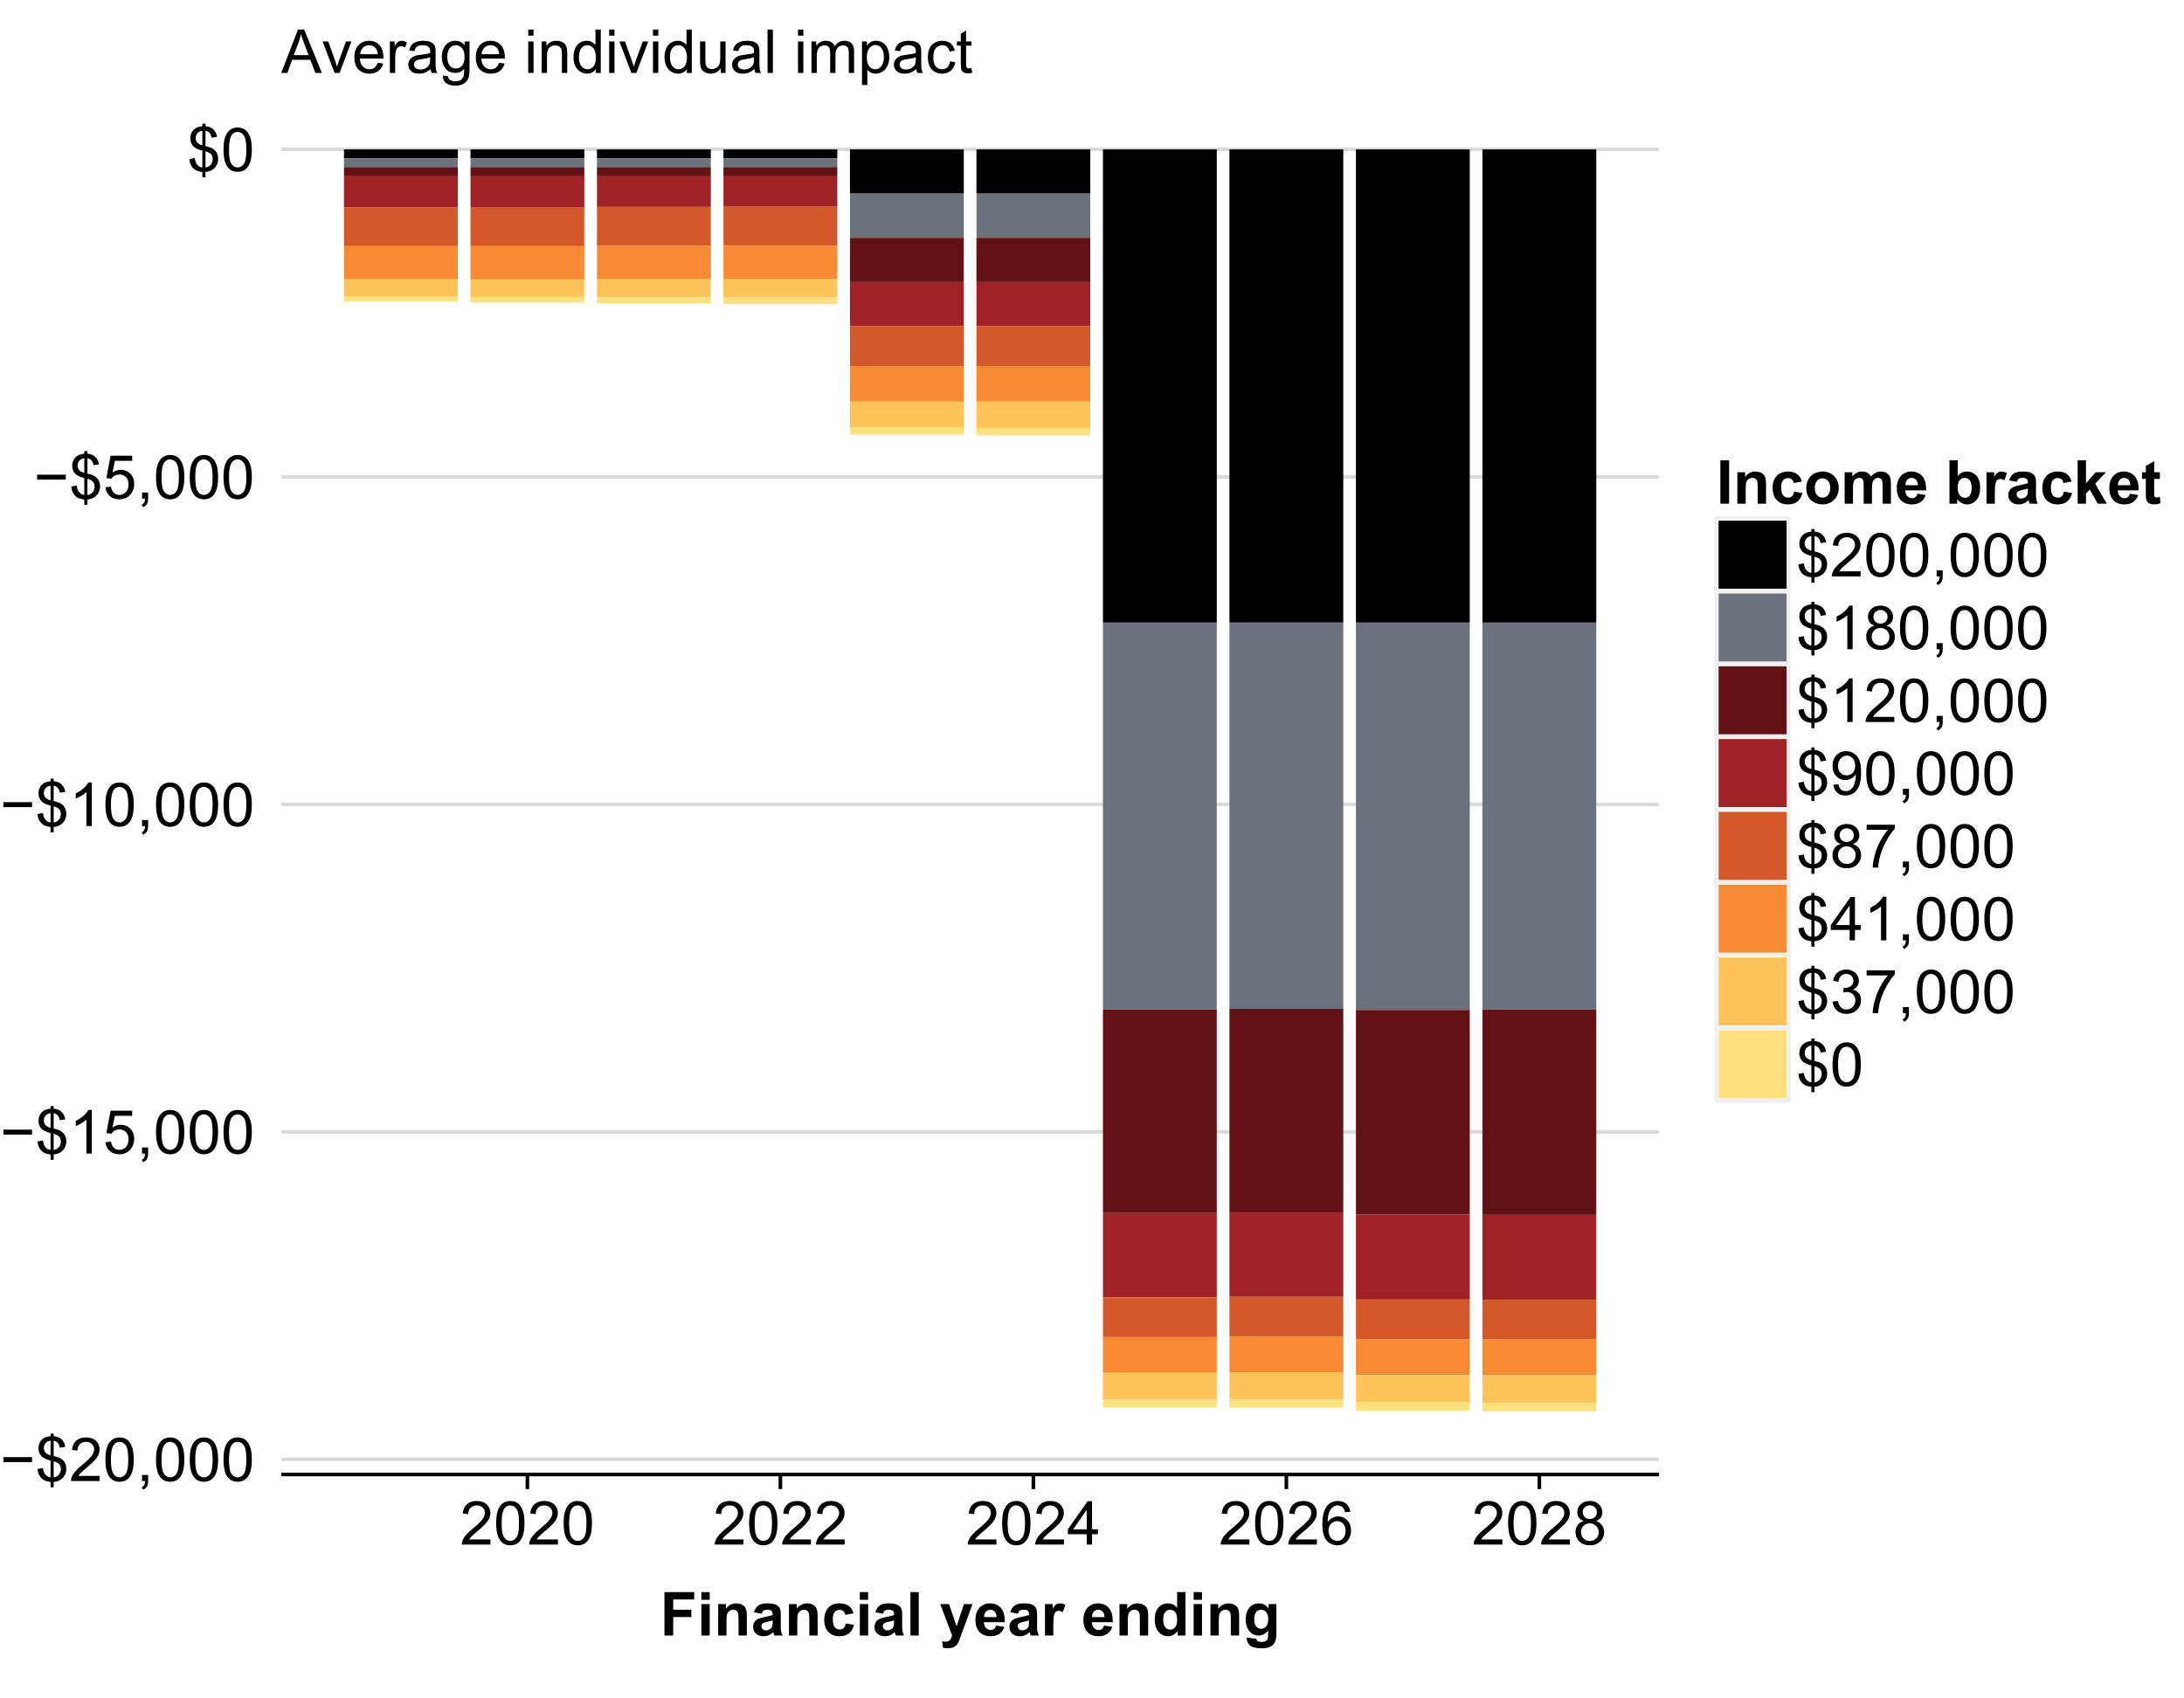 <?xml version="1.0" encoding="UTF-8"?>
<svg xmlns="http://www.w3.org/2000/svg" xmlns:xlink="http://www.w3.org/1999/xlink" width="648pt" height="504pt" viewBox="0 0 648 504" version="1.1">
<defs>
<g>
<symbol overflow="visible" id="glyph0-0">
<path style="stroke:none;" d="M 2.25 0 L 2.25 -11.25 L 11.25 -11.25 L 11.25 0 Z M 2.531 -0.281 L 10.969 -0.281 L 10.969 -10.969 L 2.531 -10.969 Z M 2.531 -0.281 "/>
</symbol>
<symbol overflow="visible" id="glyph0-1">
<path style="stroke:none;" d="M 9.508 -5.617 L 1 -5.617 L 1 -7.094 L 9.508 -7.094 Z M 9.508 -5.617 "/>
</symbol>
<symbol overflow="visible" id="glyph0-2">
<path style="stroke:none;" d="M 4.484 1.855 L 4.484 0.273 C 3.688 0.172 3.047 -0.004 2.555 -0.258 C 2.059 -0.512 1.629 -0.922 1.27 -1.492 C 0.906 -2.059 0.695 -2.754 0.641 -3.578 L 2.234 -3.875 C 2.352 -3.023 2.57 -2.402 2.883 -2.004 C 3.328 -1.441 3.859 -1.125 4.484 -1.062 L 4.484 -6.102 C 3.828 -6.219 3.164 -6.473 2.488 -6.855 C 1.98 -7.137 1.59 -7.523 1.32 -8.023 C 1.047 -8.52 0.914 -9.086 0.914 -9.719 C 0.914 -10.84 1.312 -11.75 2.109 -12.453 C 2.641 -12.918 3.43 -13.207 4.484 -13.316 L 4.484 -14.07 L 5.414 -14.07 L 5.414 -13.316 C 6.332 -13.227 7.059 -12.957 7.602 -12.508 C 8.289 -11.93 8.707 -11.141 8.852 -10.141 L 7.215 -9.898 C 7.117 -10.516 6.922 -10.992 6.629 -11.324 C 6.332 -11.652 5.93 -11.871 5.414 -11.98 L 5.414 -7.418 C 6.211 -7.215 6.738 -7.059 6.996 -6.953 C 7.488 -6.73 7.887 -6.465 8.199 -6.16 C 8.504 -5.848 8.742 -5.48 8.914 -5.055 C 9.078 -4.625 9.164 -4.16 9.168 -3.664 C 9.164 -2.566 8.816 -1.652 8.121 -0.922 C 7.422 -0.188 6.52 0.199 5.414 0.254 L 5.414 1.855 Z M 4.484 -11.996 C 3.863 -11.898 3.379 -11.652 3.027 -11.258 C 2.672 -10.855 2.496 -10.387 2.496 -9.844 C 2.496 -9.305 2.645 -8.852 2.949 -8.488 C 3.246 -8.125 3.758 -7.836 4.484 -7.621 Z M 5.414 -1.062 C 6.027 -1.137 6.535 -1.406 6.938 -1.863 C 7.336 -2.316 7.535 -2.879 7.539 -3.559 C 7.535 -4.129 7.395 -4.594 7.113 -4.945 C 6.828 -5.293 6.262 -5.602 5.414 -5.879 Z M 5.414 -1.062 "/>
</symbol>
<symbol overflow="visible" id="glyph0-3">
<path style="stroke:none;" d="M 9.062 -1.52 L 9.062 0 L 0.547 0 C 0.531 -0.379 0.594 -0.742 0.73 -1.098 C 0.945 -1.676 1.293 -2.25 1.77 -2.812 C 2.246 -3.375 2.934 -4.023 3.84 -4.766 C 5.238 -5.906 6.188 -6.816 6.68 -7.492 C 7.172 -8.16 7.418 -8.793 7.418 -9.395 C 7.418 -10.02 7.191 -10.551 6.746 -10.98 C 6.293 -11.41 5.711 -11.625 4.992 -11.629 C 4.23 -11.625 3.621 -11.395 3.164 -10.941 C 2.703 -10.48 2.469 -9.848 2.469 -9.043 L 0.844 -9.211 C 0.953 -10.422 1.371 -11.344 2.102 -11.984 C 2.824 -12.617 3.801 -12.938 5.027 -12.938 C 6.262 -12.938 7.238 -12.594 7.961 -11.91 C 8.68 -11.223 9.039 -10.371 9.043 -9.359 C 9.039 -8.84 8.934 -8.336 8.727 -7.84 C 8.512 -7.34 8.164 -6.812 7.676 -6.266 C 7.188 -5.711 6.375 -4.957 5.238 -4 C 4.285 -3.199 3.676 -2.66 3.41 -2.379 C 3.141 -2.094 2.918 -1.805 2.742 -1.52 Z M 9.062 -1.52 "/>
</symbol>
<symbol overflow="visible" id="glyph0-4">
<path style="stroke:none;" d="M 0.746 -6.355 C 0.742 -7.875 0.898 -9.102 1.215 -10.031 C 1.527 -10.961 1.996 -11.676 2.613 -12.18 C 3.23 -12.684 4.008 -12.938 4.949 -12.938 C 5.637 -12.938 6.242 -12.797 6.766 -12.52 C 7.285 -12.238 7.715 -11.836 8.059 -11.316 C 8.395 -10.789 8.664 -10.152 8.859 -9.398 C 9.051 -8.645 9.145 -7.629 9.148 -6.355 C 9.145 -4.84 8.992 -3.617 8.684 -2.691 C 8.371 -1.762 7.906 -1.047 7.289 -0.539 C 6.672 -0.035 5.891 0.215 4.949 0.219 C 3.703 0.215 2.727 -0.227 2.023 -1.117 C 1.168 -2.188 0.742 -3.934 0.746 -6.355 Z M 2.375 -6.355 C 2.371 -4.234 2.621 -2.824 3.117 -2.129 C 3.609 -1.426 4.219 -1.078 4.949 -1.082 C 5.672 -1.078 6.281 -1.43 6.781 -2.137 C 7.273 -2.836 7.523 -4.242 7.523 -6.355 C 7.523 -8.473 7.273 -9.883 6.781 -10.582 C 6.281 -11.277 5.664 -11.625 4.93 -11.629 C 4.199 -11.625 3.621 -11.316 3.191 -10.703 C 2.645 -9.918 2.371 -8.469 2.375 -6.355 Z M 2.375 -6.355 "/>
</symbol>
<symbol overflow="visible" id="glyph0-5">
<path style="stroke:none;" d="M 1.602 0 L 1.602 -1.801 L 3.402 -1.801 L 3.402 0 C 3.398 0.66 3.281 1.191 3.051 1.602 C 2.812 2.008 2.441 2.324 1.934 2.547 L 1.492 1.871 C 1.824 1.723 2.07 1.508 2.23 1.227 C 2.387 0.938 2.477 0.531 2.496 0 Z M 1.602 0 "/>
</symbol>
<symbol overflow="visible" id="glyph0-6">
<path style="stroke:none;" d="M 6.707 0 L 5.125 0 L 5.125 -10.082 C 4.742 -9.715 4.242 -9.352 3.625 -8.988 C 3.004 -8.625 2.449 -8.352 1.961 -8.172 L 1.961 -9.703 C 2.844 -10.117 3.617 -10.621 4.281 -11.215 C 4.941 -11.805 5.41 -12.379 5.688 -12.938 L 6.707 -12.938 Z M 6.707 0 "/>
</symbol>
<symbol overflow="visible" id="glyph0-7">
<path style="stroke:none;" d="M 0.746 -3.375 L 2.406 -3.516 C 2.527 -2.707 2.812 -2.098 3.266 -1.691 C 3.711 -1.281 4.254 -1.078 4.887 -1.082 C 5.648 -1.078 6.293 -1.363 6.82 -1.941 C 7.344 -2.512 7.605 -3.273 7.609 -4.227 C 7.605 -5.125 7.352 -5.84 6.848 -6.363 C 6.34 -6.883 5.676 -7.141 4.859 -7.145 C 4.344 -7.141 3.887 -7.027 3.48 -6.797 C 3.07 -6.566 2.746 -6.266 2.516 -5.898 L 1.027 -6.09 L 2.277 -12.711 L 8.684 -12.711 L 8.684 -11.195 L 3.543 -11.195 L 2.848 -7.734 C 3.621 -8.273 4.43 -8.543 5.281 -8.543 C 6.402 -8.543 7.352 -8.152 8.129 -7.371 C 8.898 -6.59 9.285 -5.586 9.289 -4.367 C 9.285 -3.195 8.945 -2.188 8.27 -1.344 C 7.441 -0.301 6.316 0.215 4.887 0.219 C 3.715 0.215 2.758 -0.109 2.016 -0.766 C 1.273 -1.418 0.848 -2.289 0.746 -3.375 Z M 0.746 -3.375 "/>
</symbol>
<symbol overflow="visible" id="glyph0-8">
<path style="stroke:none;" d="M 5.82 0 L 5.82 -3.086 L 0.227 -3.086 L 0.227 -4.535 L 6.109 -12.883 L 7.398 -12.883 L 7.398 -4.535 L 9.141 -4.535 L 9.141 -3.086 L 7.398 -3.086 L 7.398 0 Z M 5.82 -4.535 L 5.82 -10.344 L 1.785 -4.535 Z M 5.82 -4.535 "/>
</symbol>
<symbol overflow="visible" id="glyph0-9">
<path style="stroke:none;" d="M 8.957 -9.73 L 7.383 -9.605 C 7.242 -10.223 7.043 -10.676 6.785 -10.961 C 6.355 -11.41 5.828 -11.637 5.203 -11.637 C 4.695 -11.637 4.25 -11.496 3.875 -11.215 C 3.375 -10.852 2.984 -10.32 2.695 -9.625 C 2.406 -8.926 2.258 -7.934 2.25 -6.645 C 2.629 -7.223 3.094 -7.652 3.645 -7.938 C 4.195 -8.215 4.773 -8.355 5.379 -8.359 C 6.434 -8.355 7.328 -7.969 8.07 -7.195 C 8.809 -6.418 9.18 -5.414 9.184 -4.184 C 9.18 -3.371 9.008 -2.617 8.66 -1.926 C 8.312 -1.23 7.832 -0.699 7.227 -0.332 C 6.613 0.035 5.922 0.215 5.148 0.219 C 3.828 0.215 2.754 -0.266 1.922 -1.234 C 1.09 -2.199 0.672 -3.797 0.676 -6.031 C 0.672 -8.516 1.133 -10.328 2.055 -11.461 C 2.855 -12.445 3.938 -12.938 5.301 -12.938 C 6.312 -12.938 7.141 -12.652 7.789 -12.086 C 8.434 -11.516 8.824 -10.73 8.957 -9.73 Z M 2.496 -4.176 C 2.496 -3.629 2.609 -3.105 2.844 -2.609 C 3.07 -2.109 3.395 -1.73 3.812 -1.473 C 4.227 -1.207 4.664 -1.078 5.125 -1.082 C 5.789 -1.078 6.363 -1.348 6.844 -1.891 C 7.324 -2.426 7.562 -3.156 7.566 -4.086 C 7.562 -4.973 7.328 -5.676 6.855 -6.191 C 6.379 -6.703 5.781 -6.961 5.062 -6.961 C 4.348 -6.961 3.738 -6.703 3.242 -6.191 C 2.742 -5.676 2.496 -5.004 2.496 -4.176 Z M 2.496 -4.176 "/>
</symbol>
<symbol overflow="visible" id="glyph0-10">
<path style="stroke:none;" d="M 3.18 -6.988 C 2.52 -7.227 2.035 -7.57 1.723 -8.016 C 1.406 -8.461 1.246 -8.992 1.25 -9.617 C 1.246 -10.551 1.582 -11.34 2.258 -11.98 C 2.93 -12.617 3.828 -12.938 4.949 -12.938 C 6.07 -12.938 6.977 -12.609 7.664 -11.957 C 8.348 -11.301 8.688 -10.504 8.691 -9.57 C 8.688 -8.969 8.531 -8.449 8.219 -8.012 C 7.902 -7.566 7.426 -7.227 6.793 -6.988 C 7.582 -6.727 8.184 -6.309 8.598 -5.738 C 9.008 -5.16 9.215 -4.477 9.219 -3.684 C 9.215 -2.578 8.828 -1.652 8.051 -0.906 C 7.27 -0.156 6.242 0.215 4.977 0.219 C 3.699 0.215 2.676 -0.156 1.898 -0.91 C 1.117 -1.66 0.727 -2.602 0.73 -3.727 C 0.727 -4.562 0.938 -5.262 1.367 -5.832 C 1.789 -6.395 2.395 -6.781 3.18 -6.988 Z M 2.867 -9.668 C 2.863 -9.059 3.059 -8.559 3.453 -8.172 C 3.844 -7.785 4.355 -7.594 4.984 -7.594 C 5.59 -7.594 6.09 -7.785 6.48 -8.168 C 6.871 -8.551 7.066 -9.02 7.066 -9.578 C 7.066 -10.156 6.863 -10.645 6.465 -11.043 C 6.059 -11.438 5.559 -11.637 4.965 -11.637 C 4.359 -11.637 3.859 -11.441 3.465 -11.055 C 3.062 -10.668 2.863 -10.207 2.867 -9.668 Z M 2.355 -3.719 C 2.355 -3.262 2.461 -2.824 2.676 -2.406 C 2.887 -1.98 3.203 -1.652 3.629 -1.426 C 4.047 -1.191 4.504 -1.078 4.992 -1.082 C 5.746 -1.078 6.367 -1.32 6.863 -1.809 C 7.352 -2.293 7.598 -2.91 7.602 -3.664 C 7.598 -4.422 7.344 -5.055 6.84 -5.555 C 6.332 -6.051 5.699 -6.297 4.938 -6.301 C 4.191 -6.297 3.574 -6.051 3.09 -5.562 C 2.598 -5.066 2.355 -4.453 2.355 -3.719 Z M 2.355 -3.719 "/>
</symbol>
<symbol overflow="visible" id="glyph0-11">
<path style="stroke:none;" d="M 0.984 -2.98 L 2.504 -3.121 C 2.629 -2.402 2.875 -1.883 3.242 -1.562 C 3.602 -1.238 4.07 -1.078 4.641 -1.082 C 5.125 -1.078 5.551 -1.188 5.918 -1.414 C 6.285 -1.633 6.586 -1.934 6.82 -2.309 C 7.055 -2.68 7.25 -3.18 7.41 -3.816 C 7.566 -4.445 7.645 -5.09 7.648 -5.75 C 7.645 -5.812 7.641 -5.918 7.637 -6.062 C 7.316 -5.559 6.887 -5.148 6.34 -4.836 C 5.793 -4.52 5.199 -4.363 4.562 -4.367 C 3.492 -4.363 2.59 -4.75 1.852 -5.527 C 1.113 -6.297 0.742 -7.316 0.746 -8.586 C 0.742 -9.891 1.129 -10.945 1.902 -11.742 C 2.672 -12.539 3.637 -12.938 4.797 -12.938 C 5.633 -12.938 6.398 -12.711 7.098 -12.262 C 7.789 -11.809 8.316 -11.164 8.68 -10.332 C 9.035 -9.492 9.215 -8.285 9.219 -6.707 C 9.215 -5.055 9.039 -3.742 8.684 -2.77 C 8.324 -1.793 7.793 -1.051 7.09 -0.543 C 6.383 -0.035 5.555 0.215 4.605 0.219 C 3.598 0.215 2.773 -0.062 2.137 -0.621 C 1.496 -1.18 1.113 -1.965 0.984 -2.98 Z M 7.461 -8.664 C 7.457 -9.57 7.215 -10.293 6.734 -10.828 C 6.25 -11.359 5.672 -11.625 4.992 -11.629 C 4.289 -11.625 3.676 -11.336 3.156 -10.766 C 2.633 -10.188 2.371 -9.445 2.375 -8.535 C 2.371 -7.711 2.621 -7.043 3.117 -6.535 C 3.609 -6.02 4.219 -5.766 4.949 -5.766 C 5.68 -5.766 6.281 -6.02 6.754 -6.535 C 7.223 -7.043 7.457 -7.754 7.461 -8.664 Z M 7.461 -8.664 "/>
</symbol>
<symbol overflow="visible" id="glyph0-12">
<path style="stroke:none;" d="M 0.852 -11.195 L 0.852 -12.719 L 9.195 -12.719 L 9.195 -11.488 C 8.367 -10.613 7.555 -9.453 6.754 -8.008 C 5.945 -6.559 5.324 -5.07 4.887 -3.543 C 4.57 -2.461 4.367 -1.281 4.281 0 L 2.656 0 C 2.668 -1.012 2.867 -2.234 3.25 -3.672 C 3.629 -5.105 4.176 -6.492 4.891 -7.828 C 5.602 -9.16 6.359 -10.281 7.164 -11.195 Z M 0.852 -11.195 "/>
</symbol>
<symbol overflow="visible" id="glyph0-13">
<path style="stroke:none;" d="M 0.758 -3.402 L 2.336 -3.613 C 2.516 -2.711 2.824 -2.062 3.266 -1.672 C 3.699 -1.273 4.23 -1.078 4.859 -1.082 C 5.602 -1.078 6.23 -1.336 6.746 -1.855 C 7.254 -2.367 7.512 -3.004 7.516 -3.77 C 7.512 -4.492 7.273 -5.094 6.801 -5.566 C 6.324 -6.035 5.723 -6.27 4.992 -6.273 C 4.691 -6.27 4.316 -6.211 3.875 -6.102 L 4.051 -7.488 C 4.152 -7.473 4.238 -7.465 4.305 -7.469 C 4.977 -7.465 5.582 -7.641 6.125 -7.996 C 6.66 -8.344 6.93 -8.887 6.934 -9.625 C 6.93 -10.199 6.734 -10.68 6.344 -11.062 C 5.949 -11.445 5.441 -11.637 4.824 -11.637 C 4.207 -11.637 3.695 -11.441 3.285 -11.055 C 2.875 -10.668 2.613 -10.09 2.496 -9.316 L 0.914 -9.598 C 1.105 -10.656 1.543 -11.477 2.23 -12.062 C 2.914 -12.645 3.766 -12.938 4.789 -12.938 C 5.488 -12.938 6.137 -12.785 6.73 -12.484 C 7.32 -12.18 7.773 -11.77 8.09 -11.25 C 8.402 -10.727 8.559 -10.172 8.562 -9.59 C 8.559 -9.031 8.41 -8.523 8.113 -8.066 C 7.812 -7.609 7.371 -7.246 6.785 -6.977 C 7.547 -6.801 8.137 -6.438 8.562 -5.883 C 8.98 -5.328 9.191 -4.633 9.195 -3.805 C 9.191 -2.676 8.781 -1.723 7.965 -0.945 C 7.141 -0.164 6.105 0.223 4.852 0.227 C 3.719 0.223 2.777 -0.109 2.035 -0.781 C 1.285 -1.453 0.859 -2.328 0.758 -3.402 Z M 0.758 -3.402 "/>
</symbol>
<symbol overflow="visible" id="glyph0-14">
<path style="stroke:none;" d="M -0.027 0 L 4.922 -12.883 L 6.758 -12.883 L 12.031 0 L 10.09 0 L 8.586 -3.902 L 3.199 -3.902 L 1.785 0 Z M 3.691 -5.289 L 8.059 -5.289 L 6.715 -8.859 C 6.305 -9.941 6 -10.832 5.801 -11.531 C 5.637 -10.703 5.402 -9.883 5.105 -9.07 Z M 3.691 -5.289 "/>
</symbol>
<symbol overflow="visible" id="glyph0-15">
<path style="stroke:none;" d="M 3.781 0 L 0.227 -9.336 L 1.898 -9.336 L 3.902 -3.742 C 4.117 -3.137 4.316 -2.512 4.5 -1.863 C 4.641 -2.355 4.836 -2.945 5.09 -3.641 L 7.164 -9.336 L 8.789 -9.336 L 5.258 0 Z M 3.781 0 "/>
</symbol>
<symbol overflow="visible" id="glyph0-16">
<path style="stroke:none;" d="M 7.578 -3.008 L 9.211 -2.805 C 8.953 -1.848 8.473 -1.105 7.777 -0.578 C 7.078 -0.051 6.188 0.211 5.105 0.211 C 3.738 0.211 2.656 -0.207 1.859 -1.051 C 1.055 -1.887 0.656 -3.066 0.66 -4.586 C 0.656 -6.156 1.059 -7.375 1.871 -8.246 C 2.676 -9.109 3.727 -9.543 5.02 -9.547 C 6.266 -9.543 7.285 -9.117 8.078 -8.27 C 8.867 -7.418 9.262 -6.223 9.266 -4.684 C 9.262 -4.586 9.258 -4.445 9.254 -4.262 L 2.293 -4.262 C 2.348 -3.234 2.641 -2.449 3.164 -1.906 C 3.684 -1.359 4.332 -1.09 5.117 -1.09 C 5.691 -1.09 6.188 -1.242 6.598 -1.547 C 7.008 -1.852 7.332 -2.336 7.578 -3.008 Z M 2.383 -5.562 L 7.594 -5.562 C 7.523 -6.344 7.324 -6.934 6.996 -7.328 C 6.492 -7.934 5.836 -8.238 5.035 -8.242 C 4.305 -8.238 3.695 -7.996 3.203 -7.512 C 2.707 -7.027 2.434 -6.375 2.383 -5.562 Z M 2.383 -5.562 "/>
</symbol>
<symbol overflow="visible" id="glyph0-17">
<path style="stroke:none;" d="M 1.168 0 L 1.168 -9.336 L 2.594 -9.336 L 2.594 -7.918 C 2.953 -8.578 3.289 -9.016 3.598 -9.23 C 3.906 -9.438 4.242 -9.543 4.613 -9.547 C 5.145 -9.543 5.688 -9.375 6.242 -9.035 L 5.695 -7.566 C 5.309 -7.793 4.922 -7.91 4.535 -7.91 C 4.188 -7.91 3.875 -7.805 3.602 -7.598 C 3.324 -7.387 3.129 -7.098 3.016 -6.734 C 2.836 -6.168 2.746 -5.555 2.75 -4.887 L 2.75 0 Z M 1.168 0 "/>
</symbol>
<symbol overflow="visible" id="glyph0-18">
<path style="stroke:none;" d="M 7.277 -1.152 C 6.691 -0.652 6.125 -0.301 5.586 -0.098 C 5.039 0.109 4.457 0.211 3.84 0.211 C 2.812 0.211 2.027 -0.039 1.477 -0.539 C 0.922 -1.039 0.645 -1.68 0.648 -2.461 C 0.645 -2.918 0.75 -3.336 0.961 -3.715 C 1.168 -4.09 1.438 -4.391 1.777 -4.621 C 2.113 -4.848 2.496 -5.02 2.918 -5.141 C 3.227 -5.219 3.695 -5.301 4.324 -5.379 C 5.602 -5.531 6.539 -5.711 7.145 -5.922 C 7.148 -6.137 7.152 -6.273 7.156 -6.336 C 7.152 -6.977 7.004 -7.434 6.707 -7.699 C 6.301 -8.055 5.699 -8.23 4.906 -8.234 C 4.156 -8.23 3.609 -8.102 3.258 -7.844 C 2.902 -7.582 2.637 -7.121 2.469 -6.461 L 0.922 -6.672 C 1.059 -7.332 1.293 -7.867 1.617 -8.273 C 1.938 -8.68 2.402 -8.992 3.016 -9.215 C 3.621 -9.434 4.328 -9.543 5.133 -9.547 C 5.93 -9.543 6.574 -9.449 7.074 -9.266 C 7.566 -9.074 7.934 -8.84 8.172 -8.555 C 8.402 -8.27 8.566 -7.91 8.664 -7.48 C 8.715 -7.207 8.742 -6.719 8.746 -6.02 L 8.746 -3.91 C 8.742 -2.434 8.773 -1.504 8.844 -1.117 C 8.906 -0.727 9.043 -0.355 9.246 0 L 7.594 0 C 7.43 -0.328 7.324 -0.711 7.277 -1.152 Z M 7.145 -4.684 C 6.566 -4.445 5.707 -4.246 4.562 -4.086 C 3.91 -3.988 3.449 -3.883 3.18 -3.77 C 2.91 -3.648 2.703 -3.477 2.555 -3.254 C 2.406 -3.027 2.332 -2.777 2.336 -2.504 C 2.332 -2.078 2.492 -1.727 2.816 -1.449 C 3.133 -1.164 3.602 -1.023 4.219 -1.027 C 4.828 -1.023 5.367 -1.156 5.844 -1.426 C 6.312 -1.691 6.664 -2.059 6.891 -2.523 C 7.059 -2.879 7.141 -3.406 7.145 -4.105 Z M 7.145 -4.684 "/>
</symbol>
<symbol overflow="visible" id="glyph0-19">
<path style="stroke:none;" d="M 0.898 0.773 L 2.434 1 C 2.496 1.473 2.676 1.82 2.969 2.039 C 3.359 2.328 3.895 2.473 4.578 2.477 C 5.309 2.473 5.875 2.328 6.277 2.039 C 6.672 1.746 6.941 1.336 7.086 0.809 C 7.164 0.484 7.203 -0.191 7.199 -1.223 C 6.504 -0.406 5.641 0 4.613 0 C 3.324 0 2.332 -0.461 1.633 -1.387 C 0.926 -2.312 0.574 -3.422 0.578 -4.719 C 0.574 -5.605 0.734 -6.43 1.062 -7.184 C 1.383 -7.934 1.852 -8.516 2.465 -8.93 C 3.074 -9.34 3.793 -9.543 4.625 -9.547 C 5.719 -9.543 6.629 -9.098 7.348 -8.211 L 7.348 -9.336 L 8.805 -9.336 L 8.805 -1.266 C 8.801 0.188 8.652 1.215 8.359 1.824 C 8.062 2.426 7.594 2.906 6.953 3.262 C 6.309 3.609 5.52 3.785 4.586 3.789 C 3.473 3.785 2.574 3.535 1.887 3.035 C 1.199 2.535 0.867 1.781 0.898 0.773 Z M 2.207 -4.836 C 2.203 -3.605 2.445 -2.711 2.934 -2.152 C 3.418 -1.586 4.027 -1.305 4.766 -1.309 C 5.484 -1.305 6.094 -1.586 6.59 -2.148 C 7.078 -2.707 7.324 -3.586 7.328 -4.781 C 7.324 -5.922 7.07 -6.781 6.566 -7.363 C 6.059 -7.941 5.449 -8.23 4.738 -8.234 C 4.031 -8.23 3.434 -7.945 2.945 -7.379 C 2.449 -6.805 2.203 -5.957 2.207 -4.836 Z M 2.207 -4.836 "/>
</symbol>
<symbol overflow="visible" id="glyph0-20">
<path style="stroke:none;" d=""/>
</symbol>
<symbol overflow="visible" id="glyph0-21">
<path style="stroke:none;" d="M 1.195 -11.066 L 1.195 -12.883 L 2.777 -12.883 L 2.777 -11.066 Z M 1.195 0 L 1.195 -9.336 L 2.777 -9.336 L 2.777 0 Z M 1.195 0 "/>
</symbol>
<symbol overflow="visible" id="glyph0-22">
<path style="stroke:none;" d="M 1.188 0 L 1.188 -9.336 L 2.609 -9.336 L 2.609 -8.008 C 3.293 -9.031 4.285 -9.543 5.582 -9.547 C 6.141 -9.543 6.656 -9.441 7.133 -9.242 C 7.602 -9.035 7.957 -8.77 8.191 -8.445 C 8.426 -8.113 8.59 -7.727 8.684 -7.277 C 8.742 -6.98 8.77 -6.465 8.773 -5.738 L 8.773 0 L 7.188 0 L 7.188 -5.68 C 7.184 -6.32 7.121 -6.801 7.004 -7.121 C 6.879 -7.438 6.66 -7.695 6.348 -7.887 C 6.031 -8.074 5.664 -8.168 5.246 -8.172 C 4.566 -8.168 3.984 -7.953 3.5 -7.531 C 3.008 -7.102 2.766 -6.293 2.77 -5.098 L 2.77 0 Z M 1.188 0 "/>
</symbol>
<symbol overflow="visible" id="glyph0-23">
<path style="stroke:none;" d="M 7.242 0 L 7.242 -1.18 C 6.648 -0.25 5.777 0.211 4.633 0.211 C 3.887 0.211 3.203 0.008 2.578 -0.402 C 1.953 -0.812 1.469 -1.387 1.129 -2.121 C 0.785 -2.855 0.613 -3.699 0.617 -4.656 C 0.613 -5.586 0.77 -6.43 1.082 -7.191 C 1.391 -7.949 1.855 -8.531 2.477 -8.938 C 3.098 -9.34 3.793 -9.543 4.562 -9.547 C 5.121 -9.543 5.621 -9.426 6.062 -9.188 C 6.5 -8.949 6.859 -8.641 7.137 -8.262 L 7.137 -12.883 L 8.711 -12.883 L 8.711 0 Z M 2.242 -4.656 C 2.238 -3.461 2.488 -2.566 2.996 -1.977 C 3.496 -1.383 4.094 -1.09 4.781 -1.09 C 5.473 -1.09 6.059 -1.371 6.543 -1.938 C 7.023 -2.5 7.266 -3.363 7.27 -4.527 C 7.266 -5.801 7.02 -6.738 6.531 -7.336 C 6.035 -7.934 5.43 -8.23 4.711 -8.234 C 4.008 -8.23 3.418 -7.945 2.949 -7.371 C 2.473 -6.797 2.238 -5.891 2.242 -4.656 Z M 2.242 -4.656 "/>
</symbol>
<symbol overflow="visible" id="glyph0-24">
<path style="stroke:none;" d="M 7.305 0 L 7.305 -1.371 C 6.574 -0.316 5.586 0.211 4.344 0.211 C 3.789 0.211 3.273 0.105 2.797 -0.105 C 2.316 -0.316 1.965 -0.578 1.734 -0.898 C 1.504 -1.215 1.34 -1.609 1.25 -2.074 C 1.18 -2.383 1.148 -2.875 1.152 -3.551 L 1.152 -9.336 L 2.734 -9.336 L 2.734 -4.156 C 2.73 -3.328 2.762 -2.773 2.828 -2.488 C 2.926 -2.07 3.137 -1.742 3.461 -1.508 C 3.781 -1.266 4.18 -1.148 4.656 -1.152 C 5.129 -1.148 5.574 -1.27 5.992 -1.516 C 6.406 -1.758 6.699 -2.09 6.875 -2.508 C 7.047 -2.926 7.137 -3.531 7.137 -4.332 L 7.137 -9.336 L 8.719 -9.336 L 8.719 0 Z M 7.305 0 "/>
</symbol>
<symbol overflow="visible" id="glyph0-25">
<path style="stroke:none;" d="M 1.152 0 L 1.152 -12.883 L 2.734 -12.883 L 2.734 0 Z M 1.152 0 "/>
</symbol>
<symbol overflow="visible" id="glyph0-26">
<path style="stroke:none;" d="M 1.188 0 L 1.188 -9.336 L 2.602 -9.336 L 2.602 -8.023 C 2.891 -8.477 3.277 -8.848 3.77 -9.129 C 4.254 -9.406 4.809 -9.543 5.43 -9.547 C 6.121 -9.543 6.688 -9.398 7.133 -9.113 C 7.57 -8.824 7.883 -8.426 8.07 -7.91 C 8.805 -9 9.766 -9.543 10.953 -9.547 C 11.875 -9.543 12.586 -9.289 13.086 -8.777 C 13.582 -8.262 13.832 -7.469 13.836 -6.406 L 13.836 0 L 12.262 0 L 12.262 -5.879 C 12.258 -6.508 12.207 -6.965 12.105 -7.246 C 12.004 -7.523 11.816 -7.746 11.547 -7.918 C 11.277 -8.082 10.961 -8.168 10.602 -8.172 C 9.941 -8.168 9.398 -7.949 8.965 -7.516 C 8.527 -7.078 8.309 -6.379 8.312 -5.422 L 8.312 0 L 6.734 0 L 6.734 -6.062 C 6.73 -6.762 6.602 -7.289 6.348 -7.645 C 6.086 -7.992 5.664 -8.168 5.078 -8.172 C 4.633 -8.168 4.223 -8.051 3.844 -7.82 C 3.465 -7.582 3.191 -7.238 3.023 -6.793 C 2.852 -6.34 2.766 -5.691 2.77 -4.844 L 2.77 0 Z M 1.188 0 "/>
</symbol>
<symbol overflow="visible" id="glyph0-27">
<path style="stroke:none;" d="M 1.188 3.578 L 1.188 -9.336 L 2.629 -9.336 L 2.629 -8.121 C 2.965 -8.594 3.348 -8.949 3.777 -9.188 C 4.203 -9.426 4.723 -9.543 5.336 -9.547 C 6.129 -9.543 6.832 -9.34 7.445 -8.93 C 8.051 -8.516 8.512 -7.934 8.824 -7.191 C 9.133 -6.441 9.285 -5.625 9.289 -4.738 C 9.285 -3.781 9.113 -2.922 8.773 -2.156 C 8.43 -1.391 7.934 -0.805 7.281 -0.398 C 6.625 0.008 5.938 0.211 5.219 0.211 C 4.691 0.211 4.219 0.102 3.801 -0.121 C 3.379 -0.344 3.035 -0.625 2.77 -0.969 L 2.77 3.578 Z M 2.617 -4.613 C 2.613 -3.41 2.855 -2.523 3.348 -1.949 C 3.832 -1.375 4.422 -1.09 5.117 -1.09 C 5.816 -1.09 6.418 -1.387 6.922 -1.98 C 7.418 -2.574 7.668 -3.496 7.672 -4.746 C 7.668 -5.934 7.426 -6.824 6.938 -7.418 C 6.445 -8.008 5.859 -8.301 5.188 -8.305 C 4.508 -8.301 3.91 -7.988 3.395 -7.359 C 2.871 -6.727 2.613 -5.809 2.617 -4.613 Z M 2.617 -4.613 "/>
</symbol>
<symbol overflow="visible" id="glyph0-28">
<path style="stroke:none;" d="M 7.277 -3.418 L 8.832 -3.219 C 8.66 -2.141 8.227 -1.301 7.527 -0.699 C 6.824 -0.09 5.965 0.211 4.949 0.211 C 3.668 0.211 2.641 -0.203 1.867 -1.039 C 1.09 -1.871 0.703 -3.07 0.703 -4.633 C 0.703 -5.637 0.867 -6.52 1.203 -7.277 C 1.531 -8.031 2.039 -8.598 2.727 -8.977 C 3.406 -9.355 4.152 -9.543 4.957 -9.547 C 5.969 -9.543 6.797 -9.289 7.441 -8.777 C 8.086 -8.262 8.5 -7.531 8.684 -6.594 L 7.145 -6.355 C 6.996 -6.98 6.738 -7.453 6.367 -7.77 C 5.992 -8.082 5.543 -8.238 5.02 -8.242 C 4.219 -8.238 3.57 -7.953 3.074 -7.387 C 2.574 -6.812 2.324 -5.91 2.328 -4.676 C 2.324 -3.422 2.566 -2.508 3.047 -1.941 C 3.527 -1.371 4.152 -1.09 4.93 -1.09 C 5.547 -1.09 6.066 -1.277 6.484 -1.66 C 6.898 -2.039 7.164 -2.625 7.277 -3.418 Z M 7.277 -3.418 "/>
</symbol>
<symbol overflow="visible" id="glyph0-29">
<path style="stroke:none;" d="M 4.641 -1.414 L 4.867 -0.016 C 4.422 0.078 4.023 0.121 3.672 0.125 C 3.098 0.121 2.652 0.035 2.336 -0.148 C 2.02 -0.328 1.797 -0.566 1.668 -0.863 C 1.539 -1.156 1.477 -1.781 1.477 -2.734 L 1.477 -8.102 L 0.316 -8.102 L 0.316 -9.336 L 1.477 -9.336 L 1.477 -11.645 L 3.051 -12.594 L 3.051 -9.336 L 4.641 -9.336 L 4.641 -8.102 L 3.051 -8.102 L 3.051 -2.645 C 3.047 -2.191 3.074 -1.902 3.133 -1.773 C 3.188 -1.645 3.277 -1.543 3.406 -1.465 C 3.527 -1.387 3.707 -1.348 3.945 -1.352 C 4.117 -1.348 4.352 -1.367 4.641 -1.414 Z M 4.641 -1.414 "/>
</symbol>
<symbol overflow="visible" id="glyph1-0">
<path style="stroke:none;" d="M 2.25 0 L 2.25 -11.25 L 11.25 -11.25 L 11.25 0 Z M 2.531 -0.281 L 10.969 -0.281 L 10.969 -10.969 L 2.531 -10.969 Z M 2.531 -0.281 "/>
</symbol>
<symbol overflow="visible" id="glyph1-1">
<path style="stroke:none;" d="M 1.328 0 L 1.328 -12.883 L 10.16 -12.883 L 10.16 -10.703 L 3.93 -10.703 L 3.93 -7.656 L 9.309 -7.656 L 9.309 -5.477 L 3.93 -5.477 L 3.93 0 Z M 1.328 0 "/>
</symbol>
<symbol overflow="visible" id="glyph1-2">
<path style="stroke:none;" d="M 1.293 -10.602 L 1.293 -12.883 L 3.762 -12.883 L 3.762 -10.602 Z M 1.293 0 L 1.293 -9.336 L 3.762 -9.336 L 3.762 0 Z M 1.293 0 "/>
</symbol>
<symbol overflow="visible" id="glyph1-3">
<path style="stroke:none;" d="M 9.781 0 L 7.312 0 L 7.312 -4.766 C 7.312 -5.766 7.258 -6.418 7.152 -6.719 C 7.047 -7.012 6.875 -7.242 6.641 -7.41 C 6.398 -7.57 6.113 -7.652 5.781 -7.656 C 5.352 -7.652 4.969 -7.535 4.629 -7.305 C 4.289 -7.066 4.055 -6.754 3.93 -6.371 C 3.801 -5.98 3.738 -5.266 3.742 -4.227 L 3.742 0 L 1.273 0 L 1.273 -9.336 L 3.57 -9.336 L 3.57 -7.961 C 4.379 -9.016 5.406 -9.543 6.645 -9.547 C 7.188 -9.543 7.684 -9.445 8.137 -9.25 C 8.586 -9.051 8.926 -8.801 9.16 -8.5 C 9.387 -8.191 9.551 -7.844 9.645 -7.461 C 9.734 -7.07 9.777 -6.52 9.781 -5.801 Z M 9.781 0 "/>
</symbol>
<symbol overflow="visible" id="glyph1-4">
<path style="stroke:none;" d="M 3.137 -6.484 L 0.898 -6.891 C 1.145 -7.789 1.578 -8.457 2.195 -8.895 C 2.809 -9.328 3.723 -9.543 4.938 -9.547 C 6.039 -9.543 6.859 -9.414 7.402 -9.152 C 7.938 -8.891 8.316 -8.559 8.539 -8.16 C 8.754 -7.758 8.863 -7.02 8.867 -5.949 L 8.844 -3.066 C 8.84 -2.242 8.879 -1.637 8.961 -1.25 C 9.035 -0.859 9.184 -0.445 9.406 0 L 6.961 0 C 6.895 -0.164 6.812 -0.406 6.723 -0.73 C 6.68 -0.875 6.652 -0.973 6.637 -1.02 C 6.211 -0.609 5.758 -0.301 5.281 -0.098 C 4.797 0.109 4.285 0.211 3.742 0.211 C 2.781 0.211 2.023 -0.047 1.473 -0.57 C 0.914 -1.086 0.637 -1.746 0.641 -2.547 C 0.637 -3.074 0.766 -3.543 1.02 -3.957 C 1.27 -4.367 1.621 -4.684 2.078 -4.906 C 2.527 -5.125 3.184 -5.32 4.043 -5.484 C 5.195 -5.699 5.992 -5.898 6.441 -6.09 L 6.441 -6.336 C 6.438 -6.805 6.32 -7.145 6.09 -7.352 C 5.852 -7.551 5.41 -7.652 4.766 -7.656 C 4.32 -7.652 3.977 -7.566 3.734 -7.395 C 3.484 -7.223 3.285 -6.918 3.137 -6.484 Z M 6.441 -4.484 C 6.121 -4.375 5.621 -4.25 4.938 -4.102 C 4.25 -3.953 3.801 -3.809 3.594 -3.672 C 3.266 -3.441 3.105 -3.152 3.109 -2.805 C 3.105 -2.457 3.234 -2.156 3.496 -1.906 C 3.75 -1.652 4.078 -1.527 4.484 -1.531 C 4.922 -1.527 5.348 -1.676 5.758 -1.969 C 6.051 -2.191 6.246 -2.461 6.344 -2.785 C 6.406 -2.992 6.438 -3.395 6.441 -3.992 Z M 6.441 -4.484 "/>
</symbol>
<symbol overflow="visible" id="glyph1-5">
<path style="stroke:none;" d="M 9.43 -6.574 L 6.996 -6.133 C 6.914 -6.617 6.727 -6.984 6.438 -7.23 C 6.145 -7.477 5.77 -7.598 5.309 -7.602 C 4.691 -7.598 4.199 -7.387 3.836 -6.965 C 3.469 -6.539 3.285 -5.828 3.289 -4.836 C 3.285 -3.723 3.473 -2.941 3.844 -2.484 C 4.215 -2.027 4.715 -1.797 5.344 -1.801 C 5.812 -1.797 6.195 -1.93 6.496 -2.199 C 6.793 -2.465 7.004 -2.926 7.129 -3.578 L 9.555 -3.164 C 9.301 -2.047 8.816 -1.203 8.102 -0.641 C 7.387 -0.07 6.43 0.211 5.23 0.211 C 3.859 0.211 2.77 -0.219 1.961 -1.082 C 1.148 -1.941 0.742 -3.133 0.746 -4.656 C 0.742 -6.195 1.152 -7.395 1.969 -8.258 C 2.781 -9.113 3.883 -9.543 5.273 -9.547 C 6.406 -9.543 7.309 -9.301 7.984 -8.812 C 8.652 -8.32 9.133 -7.574 9.43 -6.574 Z M 9.43 -6.574 "/>
</symbol>
<symbol overflow="visible" id="glyph1-6">
<path style="stroke:none;" d="M 1.293 0 L 1.293 -12.883 L 3.762 -12.883 L 3.762 0 Z M 1.293 0 "/>
</symbol>
<symbol overflow="visible" id="glyph1-7">
<path style="stroke:none;" d=""/>
</symbol>
<symbol overflow="visible" id="glyph1-8">
<path style="stroke:none;" d="M 0.125 -9.336 L 2.75 -9.336 L 4.984 -2.707 L 7.164 -9.336 L 9.719 -9.336 L 6.426 -0.352 L 5.836 1.273 C 5.617 1.816 5.41 2.234 5.215 2.523 C 5.02 2.809 4.793 3.039 4.539 3.219 C 4.281 3.395 3.969 3.535 3.598 3.637 C 3.223 3.734 2.801 3.785 2.336 3.789 C 1.859 3.785 1.395 3.734 0.941 3.641 L 0.719 1.703 C 1.105 1.777 1.453 1.816 1.766 1.82 C 2.336 1.816 2.762 1.648 3.039 1.312 C 3.312 0.977 3.523 0.547 3.672 0.027 Z M 0.125 -9.336 "/>
</symbol>
<symbol overflow="visible" id="glyph1-9">
<path style="stroke:none;" d="M 6.695 -2.969 L 9.156 -2.559 C 8.84 -1.652 8.34 -0.965 7.66 -0.496 C 6.973 -0.023 6.121 0.211 5.098 0.211 C 3.473 0.211 2.27 -0.316 1.492 -1.379 C 0.875 -2.227 0.566 -3.301 0.57 -4.598 C 0.566 -6.141 0.973 -7.352 1.781 -8.23 C 2.59 -9.105 3.613 -9.543 4.852 -9.547 C 6.238 -9.543 7.332 -9.086 8.137 -8.168 C 8.938 -7.25 9.32 -5.844 9.289 -3.953 L 3.102 -3.953 C 3.117 -3.219 3.316 -2.648 3.699 -2.242 C 4.078 -1.832 4.555 -1.629 5.125 -1.633 C 5.508 -1.629 5.832 -1.734 6.098 -1.949 C 6.359 -2.156 6.559 -2.496 6.695 -2.969 Z M 6.836 -5.469 C 6.816 -6.18 6.633 -6.723 6.285 -7.098 C 5.93 -7.465 5.5 -7.652 5 -7.656 C 4.457 -7.652 4.012 -7.457 3.664 -7.066 C 3.309 -6.672 3.137 -6.137 3.148 -5.469 Z M 6.836 -5.469 "/>
</symbol>
<symbol overflow="visible" id="glyph1-10">
<path style="stroke:none;" d="M 3.656 0 L 1.188 0 L 1.188 -9.336 L 3.48 -9.336 L 3.48 -8.008 C 3.871 -8.629 4.223 -9.043 4.539 -9.246 C 4.848 -9.445 5.203 -9.543 5.609 -9.547 C 6.168 -9.543 6.711 -9.387 7.234 -9.078 L 6.469 -6.926 C 6.051 -7.191 5.664 -7.324 5.309 -7.328 C 4.961 -7.324 4.668 -7.23 4.43 -7.043 C 4.188 -6.852 3.996 -6.508 3.863 -6.012 C 3.723 -5.512 3.656 -4.469 3.656 -2.883 Z M 3.656 0 "/>
</symbol>
<symbol overflow="visible" id="glyph1-11">
<path style="stroke:none;" d="M 9.852 0 L 7.559 0 L 7.559 -1.371 C 7.176 -0.836 6.723 -0.438 6.207 -0.18 C 5.684 0.082 5.164 0.211 4.641 0.211 C 3.566 0.211 2.645 -0.219 1.883 -1.086 C 1.117 -1.945 0.738 -3.152 0.738 -4.703 C 0.738 -6.281 1.109 -7.484 1.852 -8.309 C 2.594 -9.133 3.535 -9.543 4.676 -9.547 C 5.719 -9.543 6.621 -9.109 7.383 -8.242 L 7.383 -12.883 L 9.852 -12.883 Z M 3.262 -4.867 C 3.258 -3.871 3.395 -3.152 3.672 -2.707 C 4.07 -2.062 4.629 -1.738 5.344 -1.742 C 5.91 -1.738 6.391 -1.98 6.793 -2.465 C 7.188 -2.945 7.387 -3.668 7.391 -4.633 C 7.387 -5.703 7.195 -6.477 6.809 -6.949 C 6.422 -7.418 5.926 -7.652 5.328 -7.656 C 4.734 -7.652 4.242 -7.418 3.852 -6.957 C 3.453 -6.488 3.258 -5.793 3.262 -4.867 Z M 3.262 -4.867 "/>
</symbol>
<symbol overflow="visible" id="glyph1-12">
<path style="stroke:none;" d="M 1.062 0.617 L 3.883 0.957 C 3.926 1.281 4.035 1.508 4.211 1.633 C 4.441 1.809 4.809 1.898 5.316 1.898 C 5.957 1.898 6.441 1.801 6.766 1.609 C 6.98 1.477 7.145 1.27 7.258 0.984 C 7.332 0.777 7.371 0.402 7.375 -0.148 L 7.375 -1.512 C 6.633 -0.504 5.699 0 4.578 0 C 3.32 0 2.328 -0.527 1.602 -1.59 C 1.023 -2.426 0.738 -3.469 0.738 -4.719 C 0.738 -6.281 1.113 -7.477 1.867 -8.305 C 2.617 -9.129 3.555 -9.543 4.676 -9.547 C 5.828 -9.543 6.777 -9.035 7.531 -8.023 L 7.531 -9.336 L 9.844 -9.336 L 9.844 -0.957 C 9.844 0.145 9.75 0.965 9.57 1.512 C 9.383 2.055 9.129 2.48 8.805 2.793 C 8.473 3.102 8.035 3.344 7.492 3.523 C 6.941 3.695 6.25 3.785 5.414 3.789 C 3.828 3.785 2.703 3.516 2.047 2.977 C 1.383 2.434 1.055 1.746 1.055 0.914 C 1.055 0.828 1.055 0.727 1.062 0.617 Z M 3.27 -4.859 C 3.27 -3.867 3.461 -3.145 3.844 -2.684 C 4.227 -2.223 4.699 -1.992 5.266 -1.996 C 5.867 -1.992 6.375 -2.227 6.793 -2.703 C 7.207 -3.172 7.418 -3.871 7.418 -4.797 C 7.418 -5.762 7.219 -6.48 6.82 -6.953 C 6.422 -7.418 5.918 -7.652 5.309 -7.656 C 4.715 -7.652 4.227 -7.422 3.844 -6.965 C 3.461 -6.5 3.27 -5.797 3.27 -4.859 Z M 3.27 -4.859 "/>
</symbol>
<symbol overflow="visible" id="glyph1-13">
<path style="stroke:none;" d="M 1.23 0 L 1.23 -12.883 L 3.832 -12.883 L 3.832 0 Z M 1.23 0 "/>
</symbol>
<symbol overflow="visible" id="glyph1-14">
<path style="stroke:none;" d="M 0.719 -4.797 C 0.715 -5.617 0.918 -6.41 1.324 -7.18 C 1.73 -7.945 2.301 -8.531 3.043 -8.938 C 3.781 -9.34 4.609 -9.543 5.527 -9.547 C 6.938 -9.543 8.098 -9.086 9 -8.168 C 9.898 -7.25 10.348 -6.09 10.352 -4.695 C 10.348 -3.277 9.891 -2.105 8.984 -1.18 C 8.07 -0.25 6.926 0.211 5.547 0.211 C 4.688 0.211 3.871 0.02 3.098 -0.367 C 2.32 -0.754 1.73 -1.32 1.324 -2.07 C 0.918 -2.812 0.715 -3.723 0.719 -4.797 Z M 3.25 -4.668 C 3.246 -3.738 3.465 -3.027 3.91 -2.539 C 4.348 -2.043 4.891 -1.797 5.539 -1.801 C 6.18 -1.797 6.719 -2.043 7.156 -2.539 C 7.59 -3.027 7.809 -3.742 7.812 -4.684 C 7.809 -5.594 7.59 -6.297 7.156 -6.793 C 6.719 -7.281 6.18 -7.527 5.539 -7.531 C 4.891 -7.527 4.348 -7.281 3.91 -6.793 C 3.465 -6.297 3.246 -5.59 3.25 -4.668 Z M 3.25 -4.668 "/>
</symbol>
<symbol overflow="visible" id="glyph1-15">
<path style="stroke:none;" d="M 1.109 -9.336 L 3.383 -9.336 L 3.383 -8.059 C 4.195 -9.047 5.168 -9.543 6.293 -9.547 C 6.887 -9.543 7.402 -9.422 7.848 -9.176 C 8.285 -8.926 8.648 -8.551 8.93 -8.059 C 9.34 -8.551 9.781 -8.926 10.258 -9.176 C 10.73 -9.422 11.238 -9.543 11.777 -9.547 C 12.461 -9.543 13.039 -9.406 13.516 -9.129 C 13.988 -8.848 14.344 -8.438 14.582 -7.902 C 14.75 -7.5 14.836 -6.855 14.836 -5.969 L 14.836 0 L 12.367 0 L 12.367 -5.336 C 12.363 -6.258 12.277 -6.855 12.109 -7.129 C 11.879 -7.477 11.527 -7.652 11.055 -7.656 C 10.707 -7.652 10.383 -7.547 10.082 -7.34 C 9.773 -7.125 9.555 -6.816 9.422 -6.41 C 9.285 -6.004 9.215 -5.359 9.219 -4.484 L 9.219 0 L 6.75 0 L 6.75 -5.117 C 6.75 -6.02 6.703 -6.605 6.617 -6.871 C 6.523 -7.133 6.387 -7.328 6.207 -7.461 C 6.02 -7.586 5.77 -7.652 5.457 -7.656 C 5.074 -7.652 4.734 -7.551 4.43 -7.348 C 4.125 -7.141 3.906 -6.844 3.773 -6.457 C 3.641 -6.07 3.574 -5.43 3.578 -4.535 L 3.578 0 L 1.109 0 Z M 1.109 -9.336 "/>
</symbol>
<symbol overflow="visible" id="glyph1-16">
<path style="stroke:none;" d="M 1.188 0 L 1.188 -12.883 L 3.656 -12.883 L 3.656 -8.242 C 4.414 -9.109 5.316 -9.543 6.363 -9.547 C 7.5 -9.543 8.438 -9.133 9.184 -8.309 C 9.926 -7.484 10.301 -6.301 10.301 -4.766 C 10.301 -3.168 9.918 -1.941 9.16 -1.082 C 8.398 -0.219 7.48 0.211 6.398 0.211 C 5.863 0.211 5.336 0.078 4.82 -0.188 C 4.301 -0.453 3.855 -0.848 3.48 -1.371 L 3.48 0 Z M 3.641 -4.867 C 3.637 -3.898 3.789 -3.184 4.094 -2.727 C 4.52 -2.066 5.09 -1.738 5.801 -1.742 C 6.344 -1.738 6.805 -1.973 7.191 -2.438 C 7.574 -2.902 7.77 -3.637 7.77 -4.641 C 7.77 -5.707 7.574 -6.477 7.188 -6.949 C 6.801 -7.418 6.305 -7.652 5.703 -7.656 C 5.109 -7.652 4.617 -7.422 4.227 -6.965 C 3.832 -6.5 3.637 -5.801 3.641 -4.867 Z M 3.641 -4.867 "/>
</symbol>
<symbol overflow="visible" id="glyph1-17">
<path style="stroke:none;" d="M 1.203 0 L 1.203 -12.883 L 3.672 -12.883 L 3.672 -6.047 L 6.566 -9.336 L 9.605 -9.336 L 6.414 -5.922 L 9.836 0 L 7.172 0 L 4.824 -4.191 L 3.672 -2.988 L 3.672 0 Z M 1.203 0 "/>
</symbol>
<symbol overflow="visible" id="glyph1-18">
<path style="stroke:none;" d="M 5.57 -9.336 L 5.57 -7.367 L 3.883 -7.367 L 3.883 -3.602 C 3.879 -2.84 3.895 -2.395 3.93 -2.27 C 3.961 -2.141 4.035 -2.039 4.152 -1.957 C 4.266 -1.875 4.406 -1.832 4.57 -1.836 C 4.797 -1.832 5.125 -1.914 5.562 -2.074 L 5.773 -0.156 C 5.195 0.09 4.547 0.211 3.824 0.211 C 3.375 0.211 2.973 0.137 2.617 -0.012 C 2.258 -0.16 1.996 -0.352 1.832 -0.594 C 1.664 -0.828 1.547 -1.148 1.484 -1.555 C 1.43 -1.836 1.406 -2.418 1.406 -3.297 L 1.406 -7.367 L 0.273 -7.367 L 0.273 -9.336 L 1.406 -9.336 L 1.406 -11.188 L 3.883 -12.629 L 3.883 -9.336 Z M 5.57 -9.336 "/>
</symbol>
</g>
<clipPath id="clip1">
  <path d="M 83.484 432 L 493 432 L 493 434 L 83.484 434 Z M 83.484 432 "/>
</clipPath>
<clipPath id="clip2">
  <path d="M 83.484 335 L 493 335 L 493 337 L 83.484 337 Z M 83.484 335 "/>
</clipPath>
<clipPath id="clip3">
  <path d="M 83.484 238 L 493 238 L 493 240 L 83.484 240 Z M 83.484 238 "/>
</clipPath>
<clipPath id="clip4">
  <path d="M 83.484 140 L 493 140 L 493 143 L 83.484 143 Z M 83.484 140 "/>
</clipPath>
<clipPath id="clip5">
  <path d="M 83.484 43 L 493 43 L 493 45 L 83.484 45 Z M 83.484 43 "/>
</clipPath>
</defs>
<g id="surface6">
<rect x="0" y="0" width="648" height="504" style="fill:rgb(100%,100%,100%);fill-opacity:1;stroke:none;"/>
<g clip-path="url(#clip1)" clip-rule="nonzero">
<path style="fill:none;stroke-width:1.067;stroke-linecap:butt;stroke-linejoin:round;stroke:rgb(85.49%,85.49%,85.49%);stroke-opacity:1;stroke-miterlimit:10;" d="M 83.484 433.055 L 492.195 433.055 "/>
</g>
<g clip-path="url(#clip2)" clip-rule="nonzero">
<path style="fill:none;stroke-width:1.067;stroke-linecap:butt;stroke-linejoin:round;stroke:rgb(85.49%,85.49%,85.49%);stroke-opacity:1;stroke-miterlimit:10;" d="M 83.484 335.875 L 492.195 335.875 "/>
</g>
<g clip-path="url(#clip3)" clip-rule="nonzero">
<path style="fill:none;stroke-width:1.067;stroke-linecap:butt;stroke-linejoin:round;stroke:rgb(85.49%,85.49%,85.49%);stroke-opacity:1;stroke-miterlimit:10;" d="M 83.484 238.691 L 492.195 238.691 "/>
</g>
<g clip-path="url(#clip4)" clip-rule="nonzero">
<path style="fill:none;stroke-width:1.067;stroke-linecap:butt;stroke-linejoin:round;stroke:rgb(85.49%,85.49%,85.49%);stroke-opacity:1;stroke-miterlimit:10;" d="M 83.484 141.512 L 492.195 141.512 "/>
</g>
<g clip-path="url(#clip5)" clip-rule="nonzero">
<path style="fill:none;stroke-width:1.067;stroke-linecap:butt;stroke-linejoin:round;stroke:rgb(85.49%,85.49%,85.49%);stroke-opacity:1;stroke-miterlimit:10;" d="M 83.484 44.332 L 492.195 44.332 "/>
</g>
<path style=" stroke:none;fill-rule:nonzero;fill:rgb(0%,0%,0%);fill-opacity:1;" d="M 102.062 46.953 L 135.84 46.953 L 135.84 44.328 L 102.062 44.328 Z M 102.062 46.953 "/>
<path style=" stroke:none;fill-rule:nonzero;fill:rgb(41.569%,45.098%,48.235%);fill-opacity:1;" d="M 102.062 49.578 L 135.84 49.578 L 135.84 46.953 L 102.062 46.953 Z M 102.062 49.578 "/>
<path style=" stroke:none;fill-rule:nonzero;fill:rgb(38.431%,7.059%,7.843%);fill-opacity:1;" d="M 102.062 52.324 L 135.84 52.324 L 135.84 49.582 L 102.062 49.582 Z M 102.062 52.324 "/>
<path style=" stroke:none;fill-rule:nonzero;fill:rgb(62.745%,13.333%,14.902%);fill-opacity:1;" d="M 102.062 61.453 L 135.84 61.453 L 135.84 52.32 L 102.062 52.32 Z M 102.062 61.453 "/>
<path style=" stroke:none;fill-rule:nonzero;fill:rgb(83.137%,34.51%,16.471%);fill-opacity:1;" d="M 102.062 73.043 L 135.84 73.043 L 135.84 61.453 L 102.062 61.453 Z M 102.062 73.043 "/>
<path style=" stroke:none;fill-rule:nonzero;fill:rgb(96.471%,54.51%,20%);fill-opacity:1;" d="M 102.062 82.883 L 135.84 82.883 L 135.84 73.043 L 102.062 73.043 Z M 102.062 82.883 "/>
<path style=" stroke:none;fill-rule:nonzero;fill:rgb(100%,76.471%,35.294%);fill-opacity:1;" d="M 102.062 87.91 L 135.84 87.91 L 135.84 82.879 L 102.062 82.879 Z M 102.062 87.91 "/>
<path style=" stroke:none;fill-rule:nonzero;fill:rgb(100%,87.843%,49.804%);fill-opacity:1;" d="M 102.062 89.473 L 135.84 89.473 L 135.84 87.91 L 102.062 87.91 Z M 102.062 89.473 "/>
<path style=" stroke:none;fill-rule:nonzero;fill:rgb(0%,0%,0%);fill-opacity:1;" d="M 139.594 46.953 L 173.371 46.953 L 173.371 44.328 L 139.594 44.328 Z M 139.594 46.953 "/>
<path style=" stroke:none;fill-rule:nonzero;fill:rgb(41.569%,45.098%,48.235%);fill-opacity:1;" d="M 139.594 49.578 L 173.371 49.578 L 173.371 46.953 L 139.594 46.953 Z M 139.594 49.578 "/>
<path style=" stroke:none;fill-rule:nonzero;fill:rgb(38.431%,7.059%,7.843%);fill-opacity:1;" d="M 139.594 52.324 L 173.371 52.324 L 173.371 49.578 L 139.594 49.578 Z M 139.594 52.324 "/>
<path style=" stroke:none;fill-rule:nonzero;fill:rgb(62.745%,13.333%,14.902%);fill-opacity:1;" d="M 139.594 61.43 L 173.371 61.43 L 173.371 52.32 L 139.594 52.32 Z M 139.594 61.43 "/>
<path style=" stroke:none;fill-rule:nonzero;fill:rgb(83.137%,34.51%,16.471%);fill-opacity:1;" d="M 139.594 73.047 L 173.371 73.047 L 173.371 61.43 L 139.594 61.43 Z M 139.594 73.047 "/>
<path style=" stroke:none;fill-rule:nonzero;fill:rgb(96.471%,54.51%,20%);fill-opacity:1;" d="M 139.594 82.914 L 173.371 82.914 L 173.371 73.051 L 139.594 73.051 Z M 139.594 82.914 "/>
<path style=" stroke:none;fill-rule:nonzero;fill:rgb(100%,76.471%,35.294%);fill-opacity:1;" d="M 139.594 88.094 L 173.371 88.094 L 173.371 82.91 L 139.594 82.91 Z M 139.594 88.094 "/>
<path style=" stroke:none;fill-rule:nonzero;fill:rgb(100%,87.843%,49.804%);fill-opacity:1;" d="M 139.594 89.789 L 173.371 89.789 L 173.371 88.094 L 139.594 88.094 Z M 139.594 89.789 "/>
<path style=" stroke:none;fill-rule:nonzero;fill:rgb(0%,0%,0%);fill-opacity:1;" d="M 177.125 46.953 L 210.902 46.953 L 210.902 44.328 L 177.125 44.328 Z M 177.125 46.953 "/>
<path style=" stroke:none;fill-rule:nonzero;fill:rgb(41.569%,45.098%,48.235%);fill-opacity:1;" d="M 177.125 49.578 L 210.902 49.578 L 210.902 46.953 L 177.125 46.953 Z M 177.125 49.578 "/>
<path style=" stroke:none;fill-rule:nonzero;fill:rgb(38.431%,7.059%,7.843%);fill-opacity:1;" d="M 177.125 52.324 L 210.902 52.324 L 210.902 49.578 L 177.125 49.578 Z M 177.125 52.324 "/>
<path style=" stroke:none;fill-rule:nonzero;fill:rgb(62.745%,13.333%,14.902%);fill-opacity:1;" d="M 177.125 61.395 L 210.902 61.395 L 210.902 52.324 L 177.125 52.324 Z M 177.125 61.395 "/>
<path style=" stroke:none;fill-rule:nonzero;fill:rgb(83.137%,34.51%,16.471%);fill-opacity:1;" d="M 177.125 72.984 L 210.902 72.984 L 210.902 61.398 L 177.125 61.398 Z M 177.125 72.984 "/>
<path style=" stroke:none;fill-rule:nonzero;fill:rgb(96.471%,54.51%,20%);fill-opacity:1;" d="M 177.125 82.871 L 210.902 82.871 L 210.902 72.98 L 177.125 72.98 Z M 177.125 82.871 "/>
<path style=" stroke:none;fill-rule:nonzero;fill:rgb(100%,76.471%,35.294%);fill-opacity:1;" d="M 177.125 88.191 L 210.902 88.191 L 210.902 82.871 L 177.125 82.871 Z M 177.125 88.191 "/>
<path style=" stroke:none;fill-rule:nonzero;fill:rgb(100%,87.843%,49.804%);fill-opacity:1;" d="M 177.125 90.02 L 210.902 90.02 L 210.902 88.191 L 177.125 88.191 Z M 177.125 90.02 "/>
<path style=" stroke:none;fill-rule:nonzero;fill:rgb(0%,0%,0%);fill-opacity:1;" d="M 214.652 46.953 L 248.43 46.953 L 248.43 44.328 L 214.652 44.328 Z M 214.652 46.953 "/>
<path style=" stroke:none;fill-rule:nonzero;fill:rgb(41.569%,45.098%,48.235%);fill-opacity:1;" d="M 214.652 49.578 L 248.43 49.578 L 248.43 46.953 L 214.652 46.953 Z M 214.652 49.578 "/>
<path style=" stroke:none;fill-rule:nonzero;fill:rgb(38.431%,7.059%,7.843%);fill-opacity:1;" d="M 214.652 52.324 L 248.43 52.324 L 248.43 49.578 L 214.652 49.578 Z M 214.652 52.324 "/>
<path style=" stroke:none;fill-rule:nonzero;fill:rgb(62.745%,13.333%,14.902%);fill-opacity:1;" d="M 214.652 61.359 L 248.43 61.359 L 248.43 52.324 L 214.652 52.324 Z M 214.652 61.359 "/>
<path style=" stroke:none;fill-rule:nonzero;fill:rgb(83.137%,34.51%,16.471%);fill-opacity:1;" d="M 214.652 72.945 L 248.43 72.945 L 248.43 61.359 L 214.652 61.359 Z M 214.652 72.945 "/>
<path style=" stroke:none;fill-rule:nonzero;fill:rgb(96.471%,54.51%,20%);fill-opacity:1;" d="M 214.652 82.863 L 248.43 82.863 L 248.43 72.949 L 214.652 72.949 Z M 214.652 82.863 "/>
<path style=" stroke:none;fill-rule:nonzero;fill:rgb(100%,76.471%,35.294%);fill-opacity:1;" d="M 214.652 88.305 L 248.43 88.305 L 248.43 82.863 L 214.652 82.863 Z M 214.652 88.305 "/>
<path style=" stroke:none;fill-rule:nonzero;fill:rgb(100%,87.843%,49.804%);fill-opacity:1;" d="M 214.652 90.254 L 248.43 90.254 L 248.43 88.305 L 214.652 88.305 Z M 214.652 90.254 "/>
<path style=" stroke:none;fill-rule:nonzero;fill:rgb(0%,0%,0%);fill-opacity:1;" d="M 252.184 57.449 L 285.961 57.449 L 285.961 44.328 L 252.184 44.328 Z M 252.184 57.449 "/>
<path style=" stroke:none;fill-rule:nonzero;fill:rgb(41.569%,45.098%,48.235%);fill-opacity:1;" d="M 252.184 70.57 L 285.961 70.57 L 285.961 57.449 L 252.184 57.449 Z M 252.184 70.57 "/>
<path style=" stroke:none;fill-rule:nonzero;fill:rgb(38.431%,7.059%,7.843%);fill-opacity:1;" d="M 252.184 83.691 L 285.961 83.691 L 285.961 70.57 L 252.184 70.57 Z M 252.184 83.691 "/>
<path style=" stroke:none;fill-rule:nonzero;fill:rgb(62.745%,13.333%,14.902%);fill-opacity:1;" d="M 252.184 96.809 L 285.961 96.809 L 285.961 83.691 L 252.184 83.691 Z M 252.184 96.809 "/>
<path style=" stroke:none;fill-rule:nonzero;fill:rgb(83.137%,34.51%,16.471%);fill-opacity:1;" d="M 252.184 108.617 L 285.961 108.617 L 285.961 96.809 L 252.184 96.809 Z M 252.184 108.617 "/>
<path style=" stroke:none;fill-rule:nonzero;fill:rgb(96.471%,54.51%,20%);fill-opacity:1;" d="M 252.184 119.16 L 285.961 119.16 L 285.961 108.621 L 252.184 108.621 Z M 252.184 119.16 "/>
<path style=" stroke:none;fill-rule:nonzero;fill:rgb(100%,76.471%,35.294%);fill-opacity:1;" d="M 252.184 126.871 L 285.961 126.871 L 285.961 119.16 L 252.184 119.16 Z M 252.184 126.871 "/>
<path style=" stroke:none;fill-rule:nonzero;fill:rgb(100%,87.843%,49.804%);fill-opacity:1;" d="M 252.184 128.945 L 285.961 128.945 L 285.961 126.871 L 252.184 126.871 Z M 252.184 128.945 "/>
<path style=" stroke:none;fill-rule:nonzero;fill:rgb(0%,0%,0%);fill-opacity:1;" d="M 289.715 57.449 L 323.492 57.449 L 323.492 44.328 L 289.715 44.328 Z M 289.715 57.449 "/>
<path style=" stroke:none;fill-rule:nonzero;fill:rgb(41.569%,45.098%,48.235%);fill-opacity:1;" d="M 289.715 70.57 L 323.492 70.57 L 323.492 57.449 L 289.715 57.449 Z M 289.715 70.57 "/>
<path style=" stroke:none;fill-rule:nonzero;fill:rgb(38.431%,7.059%,7.843%);fill-opacity:1;" d="M 289.715 83.691 L 323.492 83.691 L 323.492 70.57 L 289.715 70.57 Z M 289.715 83.691 "/>
<path style=" stroke:none;fill-rule:nonzero;fill:rgb(62.745%,13.333%,14.902%);fill-opacity:1;" d="M 289.715 96.809 L 323.492 96.809 L 323.492 83.691 L 289.715 83.691 Z M 289.715 96.809 "/>
<path style=" stroke:none;fill-rule:nonzero;fill:rgb(83.137%,34.51%,16.471%);fill-opacity:1;" d="M 289.715 108.609 L 323.492 108.609 L 323.492 96.809 L 289.715 96.809 Z M 289.715 108.609 "/>
<path style=" stroke:none;fill-rule:nonzero;fill:rgb(96.471%,54.51%,20%);fill-opacity:1;" d="M 289.715 119.168 L 323.492 119.168 L 323.492 108.609 L 289.715 108.609 Z M 289.715 119.168 "/>
<path style=" stroke:none;fill-rule:nonzero;fill:rgb(100%,76.471%,35.294%);fill-opacity:1;" d="M 289.715 127.004 L 323.492 127.004 L 323.492 119.172 L 289.715 119.172 Z M 289.715 127.004 "/>
<path style=" stroke:none;fill-rule:nonzero;fill:rgb(100%,87.843%,49.804%);fill-opacity:1;" d="M 289.715 129.188 L 323.492 129.188 L 323.492 127 L 289.715 127 Z M 289.715 129.188 "/>
<path style=" stroke:none;fill-rule:nonzero;fill:rgb(0%,0%,0%);fill-opacity:1;" d="M 327.246 184.762 L 361.023 184.762 L 361.023 44.328 L 327.246 44.328 Z M 327.246 184.762 "/>
<path style=" stroke:none;fill-rule:nonzero;fill:rgb(41.569%,45.098%,48.235%);fill-opacity:1;" d="M 327.246 299.582 L 361.023 299.582 L 361.023 184.766 L 327.246 184.766 Z M 327.246 299.582 "/>
<path style=" stroke:none;fill-rule:nonzero;fill:rgb(38.431%,7.059%,7.843%);fill-opacity:1;" d="M 327.246 359.965 L 361.023 359.965 L 361.023 299.582 L 327.246 299.582 Z M 327.246 359.965 "/>
<path style=" stroke:none;fill-rule:nonzero;fill:rgb(62.745%,13.333%,14.902%);fill-opacity:1;" d="M 327.246 385 L 361.023 385 L 361.023 359.965 L 327.246 359.965 Z M 327.246 385 "/>
<path style=" stroke:none;fill-rule:nonzero;fill:rgb(83.137%,34.51%,16.471%);fill-opacity:1;" d="M 327.246 396.805 L 361.023 396.805 L 361.023 385 L 327.246 385 Z M 327.246 396.805 "/>
<path style=" stroke:none;fill-rule:nonzero;fill:rgb(96.471%,54.51%,20%);fill-opacity:1;" d="M 327.246 407.383 L 361.023 407.383 L 361.023 396.805 L 327.246 396.805 Z M 327.246 407.383 "/>
<path style=" stroke:none;fill-rule:nonzero;fill:rgb(100%,76.471%,35.294%);fill-opacity:1;" d="M 327.246 415.371 L 361.023 415.371 L 361.023 407.383 L 327.246 407.383 Z M 327.246 415.371 "/>
<path style=" stroke:none;fill-rule:nonzero;fill:rgb(100%,87.843%,49.804%);fill-opacity:1;" d="M 327.246 417.664 L 361.023 417.664 L 361.023 415.371 L 327.246 415.371 Z M 327.246 417.664 "/>
<path style=" stroke:none;fill-rule:nonzero;fill:rgb(0%,0%,0%);fill-opacity:1;" d="M 364.777 184.762 L 398.555 184.762 L 398.555 44.328 L 364.777 44.328 Z M 364.777 184.762 "/>
<path style=" stroke:none;fill-rule:nonzero;fill:rgb(41.569%,45.098%,48.235%);fill-opacity:1;" d="M 364.777 299.359 L 398.555 299.359 L 398.555 184.762 L 364.777 184.762 Z M 364.777 299.359 "/>
<path style=" stroke:none;fill-rule:nonzero;fill:rgb(38.431%,7.059%,7.843%);fill-opacity:1;" d="M 364.777 359.801 L 398.555 359.801 L 398.555 299.363 L 364.777 299.363 Z M 364.777 359.801 "/>
<path style=" stroke:none;fill-rule:nonzero;fill:rgb(62.745%,13.333%,14.902%);fill-opacity:1;" d="M 364.777 384.844 L 398.555 384.844 L 398.555 359.797 L 364.777 359.797 Z M 364.777 384.844 "/>
<path style=" stroke:none;fill-rule:nonzero;fill:rgb(83.137%,34.51%,16.471%);fill-opacity:1;" d="M 364.777 396.617 L 398.555 396.617 L 398.555 384.844 L 364.777 384.844 Z M 364.777 396.617 "/>
<path style=" stroke:none;fill-rule:nonzero;fill:rgb(96.471%,54.51%,20%);fill-opacity:1;" d="M 364.777 407.223 L 398.555 407.223 L 398.555 396.617 L 364.777 396.617 Z M 364.777 407.223 "/>
<path style=" stroke:none;fill-rule:nonzero;fill:rgb(100%,76.471%,35.294%);fill-opacity:1;" d="M 364.777 415.301 L 398.555 415.301 L 398.555 407.223 L 364.777 407.223 Z M 364.777 415.301 "/>
<path style=" stroke:none;fill-rule:nonzero;fill:rgb(100%,87.843%,49.804%);fill-opacity:1;" d="M 364.777 417.688 L 398.555 417.688 L 398.555 415.301 L 364.777 415.301 Z M 364.777 417.688 "/>
<path style=" stroke:none;fill-rule:nonzero;fill:rgb(0%,0%,0%);fill-opacity:1;" d="M 402.309 184.766 L 436.086 184.766 L 436.086 44.332 L 402.309 44.332 Z M 402.309 184.766 "/>
<path style=" stroke:none;fill-rule:nonzero;fill:rgb(41.569%,45.098%,48.235%);fill-opacity:1;" d="M 402.309 299.707 L 436.086 299.707 L 436.086 184.766 L 402.309 184.766 Z M 402.309 299.707 "/>
<path style=" stroke:none;fill-rule:nonzero;fill:rgb(38.431%,7.059%,7.843%);fill-opacity:1;" d="M 402.309 360.453 L 436.086 360.453 L 436.086 299.707 L 402.309 299.707 Z M 402.309 360.453 "/>
<path style=" stroke:none;fill-rule:nonzero;fill:rgb(62.745%,13.333%,14.902%);fill-opacity:1;" d="M 402.309 385.645 L 436.086 385.645 L 436.086 360.453 L 402.309 360.453 Z M 402.309 385.645 "/>
<path style=" stroke:none;fill-rule:nonzero;fill:rgb(83.137%,34.51%,16.471%);fill-opacity:1;" d="M 402.309 397.434 L 436.086 397.434 L 436.086 385.645 L 402.309 385.645 Z M 402.309 397.434 "/>
<path style=" stroke:none;fill-rule:nonzero;fill:rgb(96.471%,54.51%,20%);fill-opacity:1;" d="M 402.309 408.062 L 436.086 408.062 L 436.086 397.434 L 402.309 397.434 Z M 402.309 408.062 "/>
<path style=" stroke:none;fill-rule:nonzero;fill:rgb(100%,76.471%,35.294%);fill-opacity:1;" d="M 402.309 416.172 L 436.086 416.172 L 436.086 408.062 L 402.309 408.062 Z M 402.309 416.172 "/>
<path style=" stroke:none;fill-rule:nonzero;fill:rgb(100%,87.843%,49.804%);fill-opacity:1;" d="M 402.309 418.645 L 436.086 418.645 L 436.086 416.172 L 402.309 416.172 Z M 402.309 418.645 "/>
<path style=" stroke:none;fill-rule:nonzero;fill:rgb(0%,0%,0%);fill-opacity:1;" d="M 439.84 184.766 L 473.617 184.766 L 473.617 44.332 L 439.84 44.332 Z M 439.84 184.766 "/>
<path style=" stroke:none;fill-rule:nonzero;fill:rgb(41.569%,45.098%,48.235%);fill-opacity:1;" d="M 439.84 299.586 L 473.617 299.586 L 473.617 184.766 L 439.84 184.766 Z M 439.84 299.586 "/>
<path style=" stroke:none;fill-rule:nonzero;fill:rgb(38.431%,7.059%,7.843%);fill-opacity:1;" d="M 439.84 360.516 L 473.617 360.516 L 473.617 299.586 L 439.84 299.586 Z M 439.84 360.516 "/>
<path style=" stroke:none;fill-rule:nonzero;fill:rgb(62.745%,13.333%,14.902%);fill-opacity:1;" d="M 439.84 385.719 L 473.617 385.719 L 473.617 360.516 L 439.84 360.516 Z M 439.84 385.719 "/>
<path style=" stroke:none;fill-rule:nonzero;fill:rgb(83.137%,34.51%,16.471%);fill-opacity:1;" d="M 439.84 397.496 L 473.617 397.496 L 473.617 385.719 L 439.84 385.719 Z M 439.84 397.496 "/>
<path style=" stroke:none;fill-rule:nonzero;fill:rgb(96.471%,54.51%,20%);fill-opacity:1;" d="M 439.84 408.156 L 473.617 408.156 L 473.617 397.496 L 439.84 397.496 Z M 439.84 408.156 "/>
<path style=" stroke:none;fill-rule:nonzero;fill:rgb(100%,76.471%,35.294%);fill-opacity:1;" d="M 439.84 416.289 L 473.617 416.289 L 473.617 408.156 L 439.84 408.156 Z M 439.84 416.289 "/>
<path style=" stroke:none;fill-rule:nonzero;fill:rgb(100%,87.843%,49.804%);fill-opacity:1;" d="M 439.84 418.844 L 473.617 418.844 L 473.617 416.289 L 439.84 416.289 Z M 439.84 418.844 "/>
<g style="fill:rgb(0%,0%,0%);fill-opacity:1;">
  <use xlink:href="#glyph0-1" x="0" y="439.496"/>
  <use xlink:href="#glyph0-2" x="10.512" y="439.496"/>
  <use xlink:href="#glyph0-3" x="20.522" y="439.496"/>
  <use xlink:href="#glyph0-4" x="30.533" y="439.496"/>
  <use xlink:href="#glyph0-5" x="40.544" y="439.496"/>
  <use xlink:href="#glyph0-4" x="45.545" y="439.496"/>
  <use xlink:href="#glyph0-4" x="55.556" y="439.496"/>
  <use xlink:href="#glyph0-4" x="65.566" y="439.496"/>
</g>
<g style="fill:rgb(0%,0%,0%);fill-opacity:1;">
  <use xlink:href="#glyph0-1" x="0" y="342.316"/>
  <use xlink:href="#glyph0-2" x="10.512" y="342.316"/>
  <use xlink:href="#glyph0-6" x="20.522" y="342.316"/>
  <use xlink:href="#glyph0-7" x="30.533" y="342.316"/>
  <use xlink:href="#glyph0-5" x="40.544" y="342.316"/>
  <use xlink:href="#glyph0-4" x="45.545" y="342.316"/>
  <use xlink:href="#glyph0-4" x="55.556" y="342.316"/>
  <use xlink:href="#glyph0-4" x="65.566" y="342.316"/>
</g>
<g style="fill:rgb(0%,0%,0%);fill-opacity:1;">
  <use xlink:href="#glyph0-1" x="0" y="245.137"/>
  <use xlink:href="#glyph0-2" x="10.512" y="245.137"/>
  <use xlink:href="#glyph0-6" x="20.522" y="245.137"/>
  <use xlink:href="#glyph0-4" x="30.533" y="245.137"/>
  <use xlink:href="#glyph0-5" x="40.544" y="245.137"/>
  <use xlink:href="#glyph0-4" x="45.545" y="245.137"/>
  <use xlink:href="#glyph0-4" x="55.556" y="245.137"/>
  <use xlink:href="#glyph0-4" x="65.566" y="245.137"/>
</g>
<g style="fill:rgb(0%,0%,0%);fill-opacity:1;">
  <use xlink:href="#glyph0-1" x="10.012" y="147.953"/>
  <use xlink:href="#glyph0-2" x="20.523" y="147.953"/>
  <use xlink:href="#glyph0-7" x="30.534" y="147.953"/>
  <use xlink:href="#glyph0-5" x="40.545" y="147.953"/>
  <use xlink:href="#glyph0-4" x="45.546" y="147.953"/>
  <use xlink:href="#glyph0-4" x="55.557" y="147.953"/>
  <use xlink:href="#glyph0-4" x="65.567" y="147.953"/>
</g>
<g style="fill:rgb(0%,0%,0%);fill-opacity:1;">
  <use xlink:href="#glyph0-2" x="55.555" y="50.773"/>
  <use xlink:href="#glyph0-4" x="65.565" y="50.773"/>
</g>
<path style="fill:none;stroke-width:1.067;stroke-linecap:butt;stroke-linejoin:round;stroke:rgb(0%,0%,0%);stroke-opacity:1;stroke-miterlimit:10;" d="M 83.484 437.57 L 492.195 437.57 "/>
<path style="fill:none;stroke-width:1.067;stroke-linecap:butt;stroke-linejoin:round;stroke:rgb(0%,0%,0%);stroke-opacity:1;stroke-miterlimit:10;" d="M 156.48 441.891 L 156.48 437.57 "/>
<path style="fill:none;stroke-width:1.067;stroke-linecap:butt;stroke-linejoin:round;stroke:rgb(0%,0%,0%);stroke-opacity:1;stroke-miterlimit:10;" d="M 231.543 441.891 L 231.543 437.57 "/>
<path style="fill:none;stroke-width:1.067;stroke-linecap:butt;stroke-linejoin:round;stroke:rgb(0%,0%,0%);stroke-opacity:1;stroke-miterlimit:10;" d="M 306.605 441.891 L 306.605 437.57 "/>
<path style="fill:none;stroke-width:1.067;stroke-linecap:butt;stroke-linejoin:round;stroke:rgb(0%,0%,0%);stroke-opacity:1;stroke-miterlimit:10;" d="M 381.668 441.891 L 381.668 437.57 "/>
<path style="fill:none;stroke-width:1.067;stroke-linecap:butt;stroke-linejoin:round;stroke:rgb(0%,0%,0%);stroke-opacity:1;stroke-miterlimit:10;" d="M 456.727 441.891 L 456.727 437.57 "/>
<g style="fill:rgb(0%,0%,0%);fill-opacity:1;">
  <use xlink:href="#glyph0-3" x="136.457" y="458.359"/>
  <use xlink:href="#glyph0-4" x="146.468" y="458.359"/>
  <use xlink:href="#glyph0-3" x="156.479" y="458.359"/>
  <use xlink:href="#glyph0-4" x="166.489" y="458.359"/>
</g>
<g style="fill:rgb(0%,0%,0%);fill-opacity:1;">
  <use xlink:href="#glyph0-3" x="211.52" y="458.359"/>
  <use xlink:href="#glyph0-4" x="221.53" y="458.359"/>
  <use xlink:href="#glyph0-3" x="231.541" y="458.359"/>
  <use xlink:href="#glyph0-3" x="241.552" y="458.359"/>
</g>
<g style="fill:rgb(0%,0%,0%);fill-opacity:1;">
  <use xlink:href="#glyph0-3" x="286.582" y="458.359"/>
  <use xlink:href="#glyph0-4" x="296.593" y="458.359"/>
  <use xlink:href="#glyph0-3" x="306.604" y="458.359"/>
  <use xlink:href="#glyph0-8" x="316.614" y="458.359"/>
</g>
<g style="fill:rgb(0%,0%,0%);fill-opacity:1;">
  <use xlink:href="#glyph0-3" x="361.645" y="458.359"/>
  <use xlink:href="#glyph0-4" x="371.655" y="458.359"/>
  <use xlink:href="#glyph0-3" x="381.666" y="458.359"/>
  <use xlink:href="#glyph0-9" x="391.677" y="458.359"/>
</g>
<g style="fill:rgb(0%,0%,0%);fill-opacity:1;">
  <use xlink:href="#glyph0-3" x="436.703" y="458.359"/>
  <use xlink:href="#glyph0-4" x="446.714" y="458.359"/>
  <use xlink:href="#glyph0-3" x="456.725" y="458.359"/>
  <use xlink:href="#glyph0-10" x="466.735" y="458.359"/>
</g>
<g style="fill:rgb(0%,0%,0%);fill-opacity:1;">
  <use xlink:href="#glyph1-1" x="195.812" y="485.344"/>
  <use xlink:href="#glyph1-2" x="206.808" y="485.344"/>
  <use xlink:href="#glyph1-3" x="211.809" y="485.344"/>
  <use xlink:href="#glyph1-4" x="222.804" y="485.344"/>
  <use xlink:href="#glyph1-3" x="232.814" y="485.344"/>
  <use xlink:href="#glyph1-5" x="243.81" y="485.344"/>
  <use xlink:href="#glyph1-2" x="253.82" y="485.344"/>
  <use xlink:href="#glyph1-4" x="258.821" y="485.344"/>
  <use xlink:href="#glyph1-6" x="268.832" y="485.344"/>
  <use xlink:href="#glyph1-7" x="273.833" y="485.344"/>
  <use xlink:href="#glyph1-8" x="278.834" y="485.344"/>
  <use xlink:href="#glyph1-9" x="288.845" y="485.344"/>
  <use xlink:href="#glyph1-4" x="298.855" y="485.344"/>
  <use xlink:href="#glyph1-10" x="308.866" y="485.344"/>
  <use xlink:href="#glyph1-7" x="315.871" y="485.344"/>
  <use xlink:href="#glyph1-9" x="320.872" y="485.344"/>
  <use xlink:href="#glyph1-3" x="330.883" y="485.344"/>
  <use xlink:href="#glyph1-11" x="341.878" y="485.344"/>
  <use xlink:href="#glyph1-2" x="352.873" y="485.344"/>
  <use xlink:href="#glyph1-3" x="357.874" y="485.344"/>
  <use xlink:href="#glyph1-12" x="368.869" y="485.344"/>
</g>
<g style="fill:rgb(0%,0%,0%);fill-opacity:1;">
  <use xlink:href="#glyph1-13" x="509.203" y="149.469"/>
  <use xlink:href="#glyph1-3" x="514.204" y="149.469"/>
  <use xlink:href="#glyph1-5" x="525.199" y="149.469"/>
  <use xlink:href="#glyph1-14" x="535.21" y="149.469"/>
  <use xlink:href="#glyph1-15" x="546.205" y="149.469"/>
  <use xlink:href="#glyph1-9" x="562.21" y="149.469"/>
  <use xlink:href="#glyph1-7" x="572.221" y="149.469"/>
  <use xlink:href="#glyph1-16" x="577.222" y="149.469"/>
  <use xlink:href="#glyph1-10" x="588.217" y="149.469"/>
  <use xlink:href="#glyph1-4" x="595.222" y="149.469"/>
  <use xlink:href="#glyph1-5" x="605.232" y="149.469"/>
  <use xlink:href="#glyph1-17" x="615.243" y="149.469"/>
  <use xlink:href="#glyph1-9" x="625.254" y="149.469"/>
  <use xlink:href="#glyph1-18" x="635.265" y="149.469"/>
</g>
<path style="fill-rule:nonzero;fill:rgb(100%,100%,100%);fill-opacity:1;stroke-width:1.067;stroke-linecap:round;stroke-linejoin:round;stroke:rgb(94.118%,94.118%,94.118%);stroke-opacity:1;stroke-miterlimit:10;" d="M 509.203 175.41 L 530.805 175.41 L 530.805 153.809 L 509.203 153.809 Z M 509.203 175.41 "/>
<path style=" stroke:none;fill-rule:nonzero;fill:rgb(0%,0%,0%);fill-opacity:1;" d="M 509.91 174.699 L 530.094 174.699 L 530.094 154.516 L 509.91 154.516 Z M 509.91 174.699 "/>
<path style="fill-rule:nonzero;fill:rgb(100%,100%,100%);fill-opacity:1;stroke-width:1.067;stroke-linecap:round;stroke-linejoin:round;stroke:rgb(94.118%,94.118%,94.118%);stroke-opacity:1;stroke-miterlimit:10;" d="M 509.203 197.008 L 530.805 197.008 L 530.805 175.406 L 509.203 175.406 Z M 509.203 197.008 "/>
<path style=" stroke:none;fill-rule:nonzero;fill:rgb(41.569%,45.098%,48.235%);fill-opacity:1;" d="M 509.91 196.301 L 530.094 196.301 L 530.094 176.117 L 509.91 176.117 Z M 509.91 196.301 "/>
<path style="fill-rule:nonzero;fill:rgb(100%,100%,100%);fill-opacity:1;stroke-width:1.067;stroke-linecap:round;stroke-linejoin:round;stroke:rgb(94.118%,94.118%,94.118%);stroke-opacity:1;stroke-miterlimit:10;" d="M 509.203 218.609 L 530.805 218.609 L 530.805 197.008 L 509.203 197.008 Z M 509.203 218.609 "/>
<path style=" stroke:none;fill-rule:nonzero;fill:rgb(38.431%,7.059%,7.843%);fill-opacity:1;" d="M 509.91 217.902 L 530.094 217.902 L 530.094 197.719 L 509.91 197.719 Z M 509.91 217.902 "/>
<path style="fill-rule:nonzero;fill:rgb(100%,100%,100%);fill-opacity:1;stroke-width:1.067;stroke-linecap:round;stroke-linejoin:round;stroke:rgb(94.118%,94.118%,94.118%);stroke-opacity:1;stroke-miterlimit:10;" d="M 509.203 240.211 L 530.805 240.211 L 530.805 218.609 L 509.203 218.609 Z M 509.203 240.211 "/>
<path style=" stroke:none;fill-rule:nonzero;fill:rgb(62.745%,13.333%,14.902%);fill-opacity:1;" d="M 509.91 239.5 L 530.094 239.5 L 530.094 219.316 L 509.91 219.316 Z M 509.91 239.5 "/>
<path style="fill-rule:nonzero;fill:rgb(100%,100%,100%);fill-opacity:1;stroke-width:1.067;stroke-linecap:round;stroke-linejoin:round;stroke:rgb(94.118%,94.118%,94.118%);stroke-opacity:1;stroke-miterlimit:10;" d="M 509.203 261.809 L 530.805 261.809 L 530.805 240.207 L 509.203 240.207 Z M 509.203 261.809 "/>
<path style=" stroke:none;fill-rule:nonzero;fill:rgb(83.137%,34.51%,16.471%);fill-opacity:1;" d="M 509.91 261.102 L 530.094 261.102 L 530.094 240.918 L 509.91 240.918 Z M 509.91 261.102 "/>
<path style="fill-rule:nonzero;fill:rgb(100%,100%,100%);fill-opacity:1;stroke-width:1.067;stroke-linecap:round;stroke-linejoin:round;stroke:rgb(94.118%,94.118%,94.118%);stroke-opacity:1;stroke-miterlimit:10;" d="M 509.203 283.41 L 530.805 283.41 L 530.805 261.809 L 509.203 261.809 Z M 509.203 283.41 "/>
<path style=" stroke:none;fill-rule:nonzero;fill:rgb(96.471%,54.51%,20%);fill-opacity:1;" d="M 509.91 282.699 L 530.094 282.699 L 530.094 262.516 L 509.91 262.516 Z M 509.91 282.699 "/>
<path style="fill-rule:nonzero;fill:rgb(100%,100%,100%);fill-opacity:1;stroke-width:1.067;stroke-linecap:round;stroke-linejoin:round;stroke:rgb(94.118%,94.118%,94.118%);stroke-opacity:1;stroke-miterlimit:10;" d="M 509.203 305.008 L 530.805 305.008 L 530.805 283.406 L 509.203 283.406 Z M 509.203 305.008 "/>
<path style=" stroke:none;fill-rule:nonzero;fill:rgb(100%,76.471%,35.294%);fill-opacity:1;" d="M 509.91 304.301 L 530.094 304.301 L 530.094 284.117 L 509.91 284.117 Z M 509.91 304.301 "/>
<path style="fill-rule:nonzero;fill:rgb(100%,100%,100%);fill-opacity:1;stroke-width:1.067;stroke-linecap:round;stroke-linejoin:round;stroke:rgb(94.118%,94.118%,94.118%);stroke-opacity:1;stroke-miterlimit:10;" d="M 509.203 326.609 L 530.805 326.609 L 530.805 305.008 L 509.203 305.008 Z M 509.203 326.609 "/>
<path style=" stroke:none;fill-rule:nonzero;fill:rgb(100%,87.843%,49.804%);fill-opacity:1;" d="M 509.91 325.902 L 530.094 325.902 L 530.094 305.719 L 509.91 305.719 Z M 509.91 325.902 "/>
<g style="fill:rgb(0%,0%,0%);fill-opacity:1;">
  <use xlink:href="#glyph0-2" x="532.961" y="171.051"/>
  <use xlink:href="#glyph0-3" x="542.972" y="171.051"/>
  <use xlink:href="#glyph0-4" x="552.982" y="171.051"/>
  <use xlink:href="#glyph0-4" x="562.993" y="171.051"/>
  <use xlink:href="#glyph0-5" x="573.004" y="171.051"/>
  <use xlink:href="#glyph0-4" x="578.005" y="171.051"/>
  <use xlink:href="#glyph0-4" x="588.016" y="171.051"/>
  <use xlink:href="#glyph0-4" x="598.026" y="171.051"/>
</g>
<g style="fill:rgb(0%,0%,0%);fill-opacity:1;">
  <use xlink:href="#glyph0-2" x="532.961" y="192.652"/>
  <use xlink:href="#glyph0-6" x="542.972" y="192.652"/>
  <use xlink:href="#glyph0-10" x="552.982" y="192.652"/>
  <use xlink:href="#glyph0-4" x="562.993" y="192.652"/>
  <use xlink:href="#glyph0-5" x="573.004" y="192.652"/>
  <use xlink:href="#glyph0-4" x="578.005" y="192.652"/>
  <use xlink:href="#glyph0-4" x="588.016" y="192.652"/>
  <use xlink:href="#glyph0-4" x="598.026" y="192.652"/>
</g>
<g style="fill:rgb(0%,0%,0%);fill-opacity:1;">
  <use xlink:href="#glyph0-2" x="532.961" y="214.25"/>
  <use xlink:href="#glyph0-6" x="542.972" y="214.25"/>
  <use xlink:href="#glyph0-3" x="552.982" y="214.25"/>
  <use xlink:href="#glyph0-4" x="562.993" y="214.25"/>
  <use xlink:href="#glyph0-5" x="573.004" y="214.25"/>
  <use xlink:href="#glyph0-4" x="578.005" y="214.25"/>
  <use xlink:href="#glyph0-4" x="588.016" y="214.25"/>
  <use xlink:href="#glyph0-4" x="598.026" y="214.25"/>
</g>
<g style="fill:rgb(0%,0%,0%);fill-opacity:1;">
  <use xlink:href="#glyph0-2" x="532.961" y="235.852"/>
  <use xlink:href="#glyph0-11" x="542.972" y="235.852"/>
  <use xlink:href="#glyph0-4" x="552.982" y="235.852"/>
  <use xlink:href="#glyph0-5" x="562.993" y="235.852"/>
  <use xlink:href="#glyph0-4" x="567.994" y="235.852"/>
  <use xlink:href="#glyph0-4" x="578.005" y="235.852"/>
  <use xlink:href="#glyph0-4" x="588.016" y="235.852"/>
</g>
<g style="fill:rgb(0%,0%,0%);fill-opacity:1;">
  <use xlink:href="#glyph0-2" x="532.961" y="257.453"/>
  <use xlink:href="#glyph0-10" x="542.972" y="257.453"/>
  <use xlink:href="#glyph0-12" x="552.982" y="257.453"/>
  <use xlink:href="#glyph0-5" x="562.993" y="257.453"/>
  <use xlink:href="#glyph0-4" x="567.994" y="257.453"/>
  <use xlink:href="#glyph0-4" x="578.005" y="257.453"/>
  <use xlink:href="#glyph0-4" x="588.016" y="257.453"/>
</g>
<g style="fill:rgb(0%,0%,0%);fill-opacity:1;">
  <use xlink:href="#glyph0-2" x="532.961" y="279.051"/>
  <use xlink:href="#glyph0-8" x="542.972" y="279.051"/>
  <use xlink:href="#glyph0-6" x="552.982" y="279.051"/>
  <use xlink:href="#glyph0-5" x="562.993" y="279.051"/>
  <use xlink:href="#glyph0-4" x="567.994" y="279.051"/>
  <use xlink:href="#glyph0-4" x="578.005" y="279.051"/>
  <use xlink:href="#glyph0-4" x="588.016" y="279.051"/>
</g>
<g style="fill:rgb(0%,0%,0%);fill-opacity:1;">
  <use xlink:href="#glyph0-2" x="532.961" y="300.652"/>
  <use xlink:href="#glyph0-13" x="542.972" y="300.652"/>
  <use xlink:href="#glyph0-12" x="552.982" y="300.652"/>
  <use xlink:href="#glyph0-5" x="562.993" y="300.652"/>
  <use xlink:href="#glyph0-4" x="567.994" y="300.652"/>
  <use xlink:href="#glyph0-4" x="578.005" y="300.652"/>
  <use xlink:href="#glyph0-4" x="588.016" y="300.652"/>
</g>
<g style="fill:rgb(0%,0%,0%);fill-opacity:1;">
  <use xlink:href="#glyph0-2" x="532.961" y="322.25"/>
  <use xlink:href="#glyph0-4" x="542.972" y="322.25"/>
</g>
<g style="fill:rgb(0%,0%,0%);fill-opacity:1;">
  <use xlink:href="#glyph0-14" x="83.484" y="21.645"/>
  <use xlink:href="#glyph0-15" x="95.49" y="21.645"/>
  <use xlink:href="#glyph0-16" x="104.49" y="21.645"/>
  <use xlink:href="#glyph0-17" x="114.501" y="21.645"/>
  <use xlink:href="#glyph0-18" x="120.495" y="21.645"/>
  <use xlink:href="#glyph0-19" x="130.506" y="21.645"/>
  <use xlink:href="#glyph0-16" x="140.517" y="21.645"/>
  <use xlink:href="#glyph0-20" x="150.527" y="21.645"/>
  <use xlink:href="#glyph0-21" x="155.528" y="21.645"/>
  <use xlink:href="#glyph0-22" x="159.527" y="21.645"/>
  <use xlink:href="#glyph0-23" x="169.538" y="21.645"/>
  <use xlink:href="#glyph0-21" x="179.549" y="21.645"/>
  <use xlink:href="#glyph0-15" x="183.548" y="21.645"/>
  <use xlink:href="#glyph0-21" x="192.548" y="21.645"/>
  <use xlink:href="#glyph0-23" x="196.547" y="21.645"/>
  <use xlink:href="#glyph0-24" x="206.558" y="21.645"/>
  <use xlink:href="#glyph0-18" x="216.568" y="21.645"/>
  <use xlink:href="#glyph0-25" x="226.579" y="21.645"/>
  <use xlink:href="#glyph0-20" x="230.578" y="21.645"/>
  <use xlink:href="#glyph0-21" x="235.579" y="21.645"/>
  <use xlink:href="#glyph0-26" x="239.578" y="21.645"/>
  <use xlink:href="#glyph0-27" x="254.572" y="21.645"/>
  <use xlink:href="#glyph0-18" x="264.583" y="21.645"/>
  <use xlink:href="#glyph0-28" x="274.594" y="21.645"/>
  <use xlink:href="#glyph0-29" x="283.594" y="21.645"/>
</g>
</g>
</svg>
